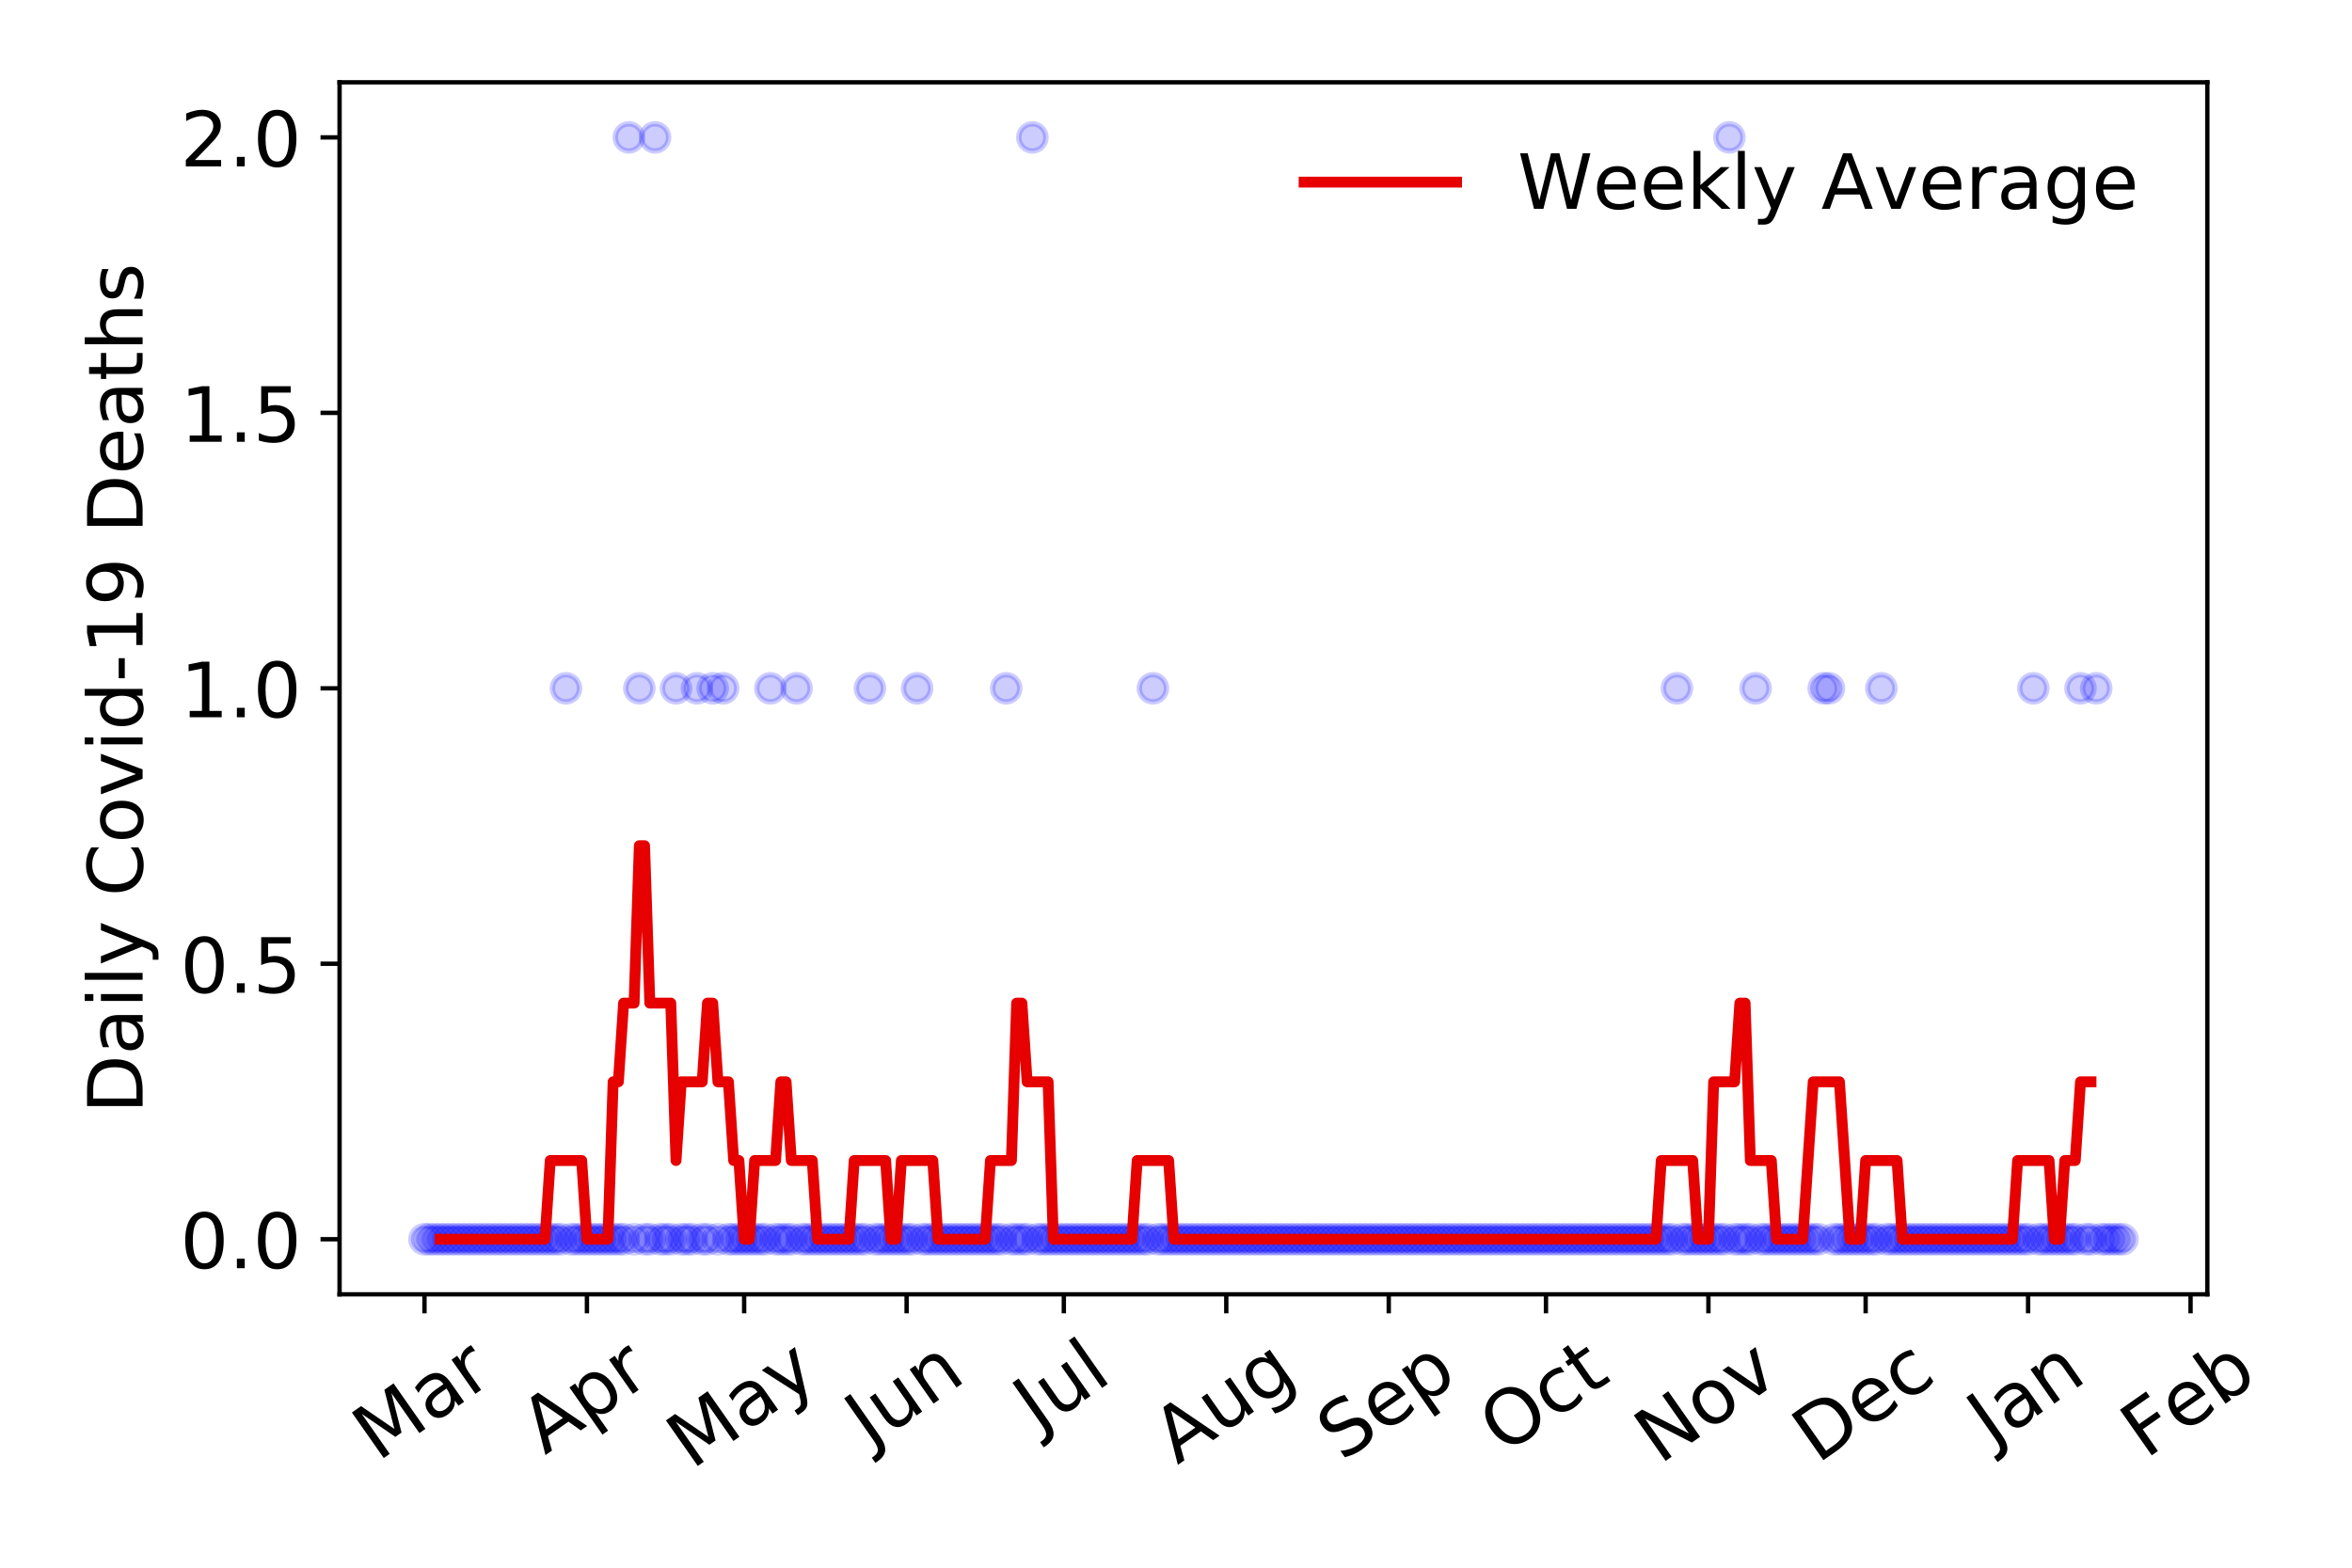 <?xml version="1.0" encoding="utf-8" standalone="no"?>
<!DOCTYPE svg PUBLIC "-//W3C//DTD SVG 1.1//EN"
  "http://www.w3.org/Graphics/SVG/1.1/DTD/svg11.dtd">
<!-- Created with matplotlib (https://matplotlib.org/) -->
<svg height="288pt" version="1.1" viewBox="0 0 432 288" width="432pt" xmlns="http://www.w3.org/2000/svg" xmlns:xlink="http://www.w3.org/1999/xlink">
 <defs>
  <style type="text/css">
*{stroke-linecap:butt;stroke-linejoin:round;}
  </style>
 </defs>
 <g id="figure_1">
  <g id="patch_1">
   <path d="M 0 288 
L 432 288 
L 432 0 
L 0 0 
z
" style="fill:#ffffff;"/>
  </g>
  <g id="axes_1">
   <g id="patch_2">
    <path d="M 62.37 237.778 
L 405.427 237.778 
L 405.427 15.12 
L 62.37 15.12 
z
" style="fill:#ffffff;"/>
   </g>
   <g id="matplotlib.axis_1">
    <g id="xtick_1">
     <g id="line2d_1">
      <defs>
       <path d="M 0 0 
L 0 3.5 
" id="m731b624115" style="stroke:#000000;stroke-width:0.8;"/>
      </defs>
      <g>
       <use style="stroke:#000000;stroke-width:0.8;" x="77.963" xlink:href="#m731b624115" y="237.778"/>
      </g>
     </g>
     <g id="text_1">
      <!-- Mar -->
      <defs>
       <path d="M 9.812 72.906 
L 24.516 72.906 
L 43.109 23.297 
L 61.812 72.906 
L 76.516 72.906 
L 76.516 0 
L 66.891 0 
L 66.891 64.016 
L 48.094 14.016 
L 38.188 14.016 
L 19.391 64.016 
L 19.391 0 
L 9.812 0 
z
" id="DejaVuSans-77"/>
       <path d="M 34.281 27.484 
Q 23.391 27.484 19.188 25 
Q 14.984 22.516 14.984 16.5 
Q 14.984 11.719 18.141 8.906 
Q 21.297 6.109 26.703 6.109 
Q 34.188 6.109 38.703 11.406 
Q 43.219 16.703 43.219 25.484 
L 43.219 27.484 
z
M 52.203 31.203 
L 52.203 0 
L 43.219 0 
L 43.219 8.297 
Q 40.141 3.328 35.547 0.953 
Q 30.953 -1.422 24.312 -1.422 
Q 15.922 -1.422 10.953 3.297 
Q 6 8.016 6 15.922 
Q 6 25.141 12.172 29.828 
Q 18.359 34.516 30.609 34.516 
L 43.219 34.516 
L 43.219 35.406 
Q 43.219 41.609 39.141 45 
Q 35.062 48.391 27.688 48.391 
Q 23 48.391 18.547 47.266 
Q 14.109 46.141 10.016 43.891 
L 10.016 52.203 
Q 14.938 54.109 19.578 55.047 
Q 24.219 56 28.609 56 
Q 40.484 56 46.344 49.844 
Q 52.203 43.703 52.203 31.203 
z
" id="DejaVuSans-97"/>
       <path d="M 41.109 46.297 
Q 39.594 47.172 37.812 47.578 
Q 36.031 48 33.891 48 
Q 26.266 48 22.188 43.047 
Q 18.109 38.094 18.109 28.812 
L 18.109 0 
L 9.078 0 
L 9.078 54.688 
L 18.109 54.688 
L 18.109 46.188 
Q 20.953 51.172 25.484 53.578 
Q 30.031 56 36.531 56 
Q 37.453 56 38.578 55.875 
Q 39.703 55.766 41.062 55.516 
z
" id="DejaVuSans-114"/>
      </defs>
      <g transform="translate(69.361 268.643)rotate(-35)scale(0.14 -0.14)">
       <use xlink:href="#DejaVuSans-77"/>
       <use x="86.279" xlink:href="#DejaVuSans-97"/>
       <use x="147.559" xlink:href="#DejaVuSans-114"/>
      </g>
     </g>
    </g>
    <g id="xtick_2">
     <g id="line2d_2">
      <g>
       <use style="stroke:#000000;stroke-width:0.8;" x="107.803" xlink:href="#m731b624115" y="237.778"/>
      </g>
     </g>
     <g id="text_2">
      <!-- Apr -->
      <defs>
       <path d="M 34.188 63.188 
L 20.797 26.906 
L 47.609 26.906 
z
M 28.609 72.906 
L 39.797 72.906 
L 67.578 0 
L 57.328 0 
L 50.688 18.703 
L 17.828 18.703 
L 11.188 0 
L 0.781 0 
z
" id="DejaVuSans-65"/>
       <path d="M 18.109 8.203 
L 18.109 -20.797 
L 9.078 -20.797 
L 9.078 54.688 
L 18.109 54.688 
L 18.109 46.391 
Q 20.953 51.266 25.266 53.625 
Q 29.594 56 35.594 56 
Q 45.562 56 51.781 48.094 
Q 58.016 40.188 58.016 27.297 
Q 58.016 14.406 51.781 6.484 
Q 45.562 -1.422 35.594 -1.422 
Q 29.594 -1.422 25.266 0.953 
Q 20.953 3.328 18.109 8.203 
z
M 48.688 27.297 
Q 48.688 37.203 44.609 42.844 
Q 40.531 48.484 33.406 48.484 
Q 26.266 48.484 22.188 42.844 
Q 18.109 37.203 18.109 27.297 
Q 18.109 17.391 22.188 11.75 
Q 26.266 6.109 33.406 6.109 
Q 40.531 6.109 44.609 11.75 
Q 48.688 17.391 48.688 27.297 
z
" id="DejaVuSans-112"/>
      </defs>
      <g transform="translate(100.099 267.384)rotate(-35)scale(0.14 -0.14)">
       <use xlink:href="#DejaVuSans-65"/>
       <use x="68.408" xlink:href="#DejaVuSans-112"/>
       <use x="131.885" xlink:href="#DejaVuSans-114"/>
      </g>
     </g>
    </g>
    <g id="xtick_3">
     <g id="line2d_3">
      <g>
       <use style="stroke:#000000;stroke-width:0.8;" x="136.68" xlink:href="#m731b624115" y="237.778"/>
      </g>
     </g>
     <g id="text_3">
      <!-- May -->
      <defs>
       <path d="M 32.172 -5.078 
Q 28.375 -14.844 24.75 -17.812 
Q 21.141 -20.797 15.094 -20.797 
L 7.906 -20.797 
L 7.906 -13.281 
L 13.188 -13.281 
Q 16.891 -13.281 18.938 -11.516 
Q 21 -9.766 23.484 -3.219 
L 25.094 0.875 
L 2.984 54.688 
L 12.5 54.688 
L 29.594 11.922 
L 46.688 54.688 
L 56.203 54.688 
z
" id="DejaVuSans-121"/>
      </defs>
      <g transform="translate(127.04 270.094)rotate(-35)scale(0.14 -0.14)">
       <use xlink:href="#DejaVuSans-77"/>
       <use x="86.279" xlink:href="#DejaVuSans-97"/>
       <use x="147.559" xlink:href="#DejaVuSans-121"/>
      </g>
     </g>
    </g>
    <g id="xtick_4">
     <g id="line2d_4">
      <g>
       <use style="stroke:#000000;stroke-width:0.8;" x="166.519" xlink:href="#m731b624115" y="237.778"/>
      </g>
     </g>
     <g id="text_4">
      <!-- Jun -->
      <defs>
       <path d="M 9.812 72.906 
L 19.672 72.906 
L 19.672 5.078 
Q 19.672 -8.109 14.672 -14.062 
Q 9.672 -20.016 -1.422 -20.016 
L -5.172 -20.016 
L -5.172 -11.719 
L -2.094 -11.719 
Q 4.438 -11.719 7.125 -8.047 
Q 9.812 -4.391 9.812 5.078 
z
" id="DejaVuSans-74"/>
       <path d="M 8.5 21.578 
L 8.5 54.688 
L 17.484 54.688 
L 17.484 21.922 
Q 17.484 14.156 20.5 10.266 
Q 23.531 6.391 29.594 6.391 
Q 36.859 6.391 41.078 11.031 
Q 45.312 15.672 45.312 23.688 
L 45.312 54.688 
L 54.297 54.688 
L 54.297 0 
L 45.312 0 
L 45.312 8.406 
Q 42.047 3.422 37.719 1 
Q 33.406 -1.422 27.688 -1.422 
Q 18.266 -1.422 13.375 4.438 
Q 8.5 10.297 8.5 21.578 
z
M 31.109 56 
z
" id="DejaVuSans-117"/>
       <path d="M 54.891 33.016 
L 54.891 0 
L 45.906 0 
L 45.906 32.719 
Q 45.906 40.484 42.875 44.328 
Q 39.844 48.188 33.797 48.188 
Q 26.516 48.188 22.312 43.547 
Q 18.109 38.922 18.109 30.906 
L 18.109 0 
L 9.078 0 
L 9.078 54.688 
L 18.109 54.688 
L 18.109 46.188 
Q 21.344 51.125 25.703 53.562 
Q 30.078 56 35.797 56 
Q 45.219 56 50.047 50.172 
Q 54.891 44.344 54.891 33.016 
z
" id="DejaVuSans-110"/>
      </defs>
      <g transform="translate(159.775 266.039)rotate(-35)scale(0.14 -0.14)">
       <use xlink:href="#DejaVuSans-74"/>
       <use x="29.492" xlink:href="#DejaVuSans-117"/>
       <use x="92.871" xlink:href="#DejaVuSans-110"/>
      </g>
     </g>
    </g>
    <g id="xtick_5">
     <g id="line2d_5">
      <g>
       <use style="stroke:#000000;stroke-width:0.8;" x="195.396" xlink:href="#m731b624115" y="237.778"/>
      </g>
     </g>
     <g id="text_5">
      <!-- Jul -->
      <defs>
       <path d="M 9.422 75.984 
L 18.406 75.984 
L 18.406 0 
L 9.422 0 
z
" id="DejaVuSans-108"/>
      </defs>
      <g transform="translate(190.693 263.181)rotate(-35)scale(0.14 -0.14)">
       <use xlink:href="#DejaVuSans-74"/>
       <use x="29.492" xlink:href="#DejaVuSans-117"/>
       <use x="92.871" xlink:href="#DejaVuSans-108"/>
      </g>
     </g>
    </g>
    <g id="xtick_6">
     <g id="line2d_6">
      <g>
       <use style="stroke:#000000;stroke-width:0.8;" x="225.235" xlink:href="#m731b624115" y="237.778"/>
      </g>
     </g>
     <g id="text_6">
      <!-- Aug -->
      <defs>
       <path d="M 45.406 27.984 
Q 45.406 37.75 41.375 43.109 
Q 37.359 48.484 30.078 48.484 
Q 22.859 48.484 18.828 43.109 
Q 14.797 37.75 14.797 27.984 
Q 14.797 18.266 18.828 12.891 
Q 22.859 7.516 30.078 7.516 
Q 37.359 7.516 41.375 12.891 
Q 45.406 18.266 45.406 27.984 
z
M 54.391 6.781 
Q 54.391 -7.172 48.188 -13.984 
Q 42 -20.797 29.203 -20.797 
Q 24.469 -20.797 20.266 -20.094 
Q 16.062 -19.391 12.109 -17.922 
L 12.109 -9.188 
Q 16.062 -11.328 19.922 -12.344 
Q 23.781 -13.375 27.781 -13.375 
Q 36.625 -13.375 41.016 -8.766 
Q 45.406 -4.156 45.406 5.172 
L 45.406 9.625 
Q 42.625 4.781 38.281 2.391 
Q 33.938 0 27.875 0 
Q 17.828 0 11.672 7.656 
Q 5.516 15.328 5.516 27.984 
Q 5.516 40.672 11.672 48.328 
Q 17.828 56 27.875 56 
Q 33.938 56 38.281 53.609 
Q 42.625 51.219 45.406 46.391 
L 45.406 54.688 
L 54.391 54.688 
z
" id="DejaVuSans-103"/>
      </defs>
      <g transform="translate(216.255 269.172)rotate(-35)scale(0.14 -0.14)">
       <use xlink:href="#DejaVuSans-65"/>
       <use x="68.408" xlink:href="#DejaVuSans-117"/>
       <use x="131.787" xlink:href="#DejaVuSans-103"/>
      </g>
     </g>
    </g>
    <g id="xtick_7">
     <g id="line2d_7">
      <g>
       <use style="stroke:#000000;stroke-width:0.8;" x="255.075" xlink:href="#m731b624115" y="237.778"/>
      </g>
     </g>
     <g id="text_7">
      <!-- Sep -->
      <defs>
       <path d="M 53.516 70.516 
L 53.516 60.891 
Q 47.906 63.578 42.922 64.891 
Q 37.938 66.219 33.297 66.219 
Q 25.25 66.219 20.875 63.094 
Q 16.5 59.969 16.5 54.203 
Q 16.5 49.359 19.406 46.891 
Q 22.312 44.438 30.422 42.922 
L 36.375 41.703 
Q 47.406 39.594 52.656 34.297 
Q 57.906 29 57.906 20.125 
Q 57.906 9.516 50.797 4.047 
Q 43.703 -1.422 29.984 -1.422 
Q 24.812 -1.422 18.969 -0.25 
Q 13.141 0.922 6.891 3.219 
L 6.891 13.375 
Q 12.891 10.016 18.656 8.297 
Q 24.422 6.594 29.984 6.594 
Q 38.422 6.594 43.016 9.906 
Q 47.609 13.234 47.609 19.391 
Q 47.609 24.75 44.312 27.781 
Q 41.016 30.812 33.5 32.328 
L 27.484 33.5 
Q 16.453 35.688 11.516 40.375 
Q 6.594 45.062 6.594 53.422 
Q 6.594 63.094 13.406 68.656 
Q 20.219 74.219 32.172 74.219 
Q 37.312 74.219 42.625 73.281 
Q 47.953 72.359 53.516 70.516 
z
" id="DejaVuSans-83"/>
       <path d="M 56.203 29.594 
L 56.203 25.203 
L 14.891 25.203 
Q 15.484 15.922 20.484 11.062 
Q 25.484 6.203 34.422 6.203 
Q 39.594 6.203 44.453 7.469 
Q 49.312 8.734 54.109 11.281 
L 54.109 2.781 
Q 49.266 0.734 44.188 -0.344 
Q 39.109 -1.422 33.891 -1.422 
Q 20.797 -1.422 13.156 6.188 
Q 5.516 13.812 5.516 26.812 
Q 5.516 40.234 12.766 48.109 
Q 20.016 56 32.328 56 
Q 43.359 56 49.781 48.891 
Q 56.203 41.797 56.203 29.594 
z
M 47.219 32.234 
Q 47.125 39.594 43.094 43.984 
Q 39.062 48.391 32.422 48.391 
Q 24.906 48.391 20.391 44.141 
Q 15.875 39.891 15.188 32.172 
z
" id="DejaVuSans-101"/>
      </defs>
      <g transform="translate(246.482 268.629)rotate(-35)scale(0.14 -0.14)">
       <use xlink:href="#DejaVuSans-83"/>
       <use x="63.477" xlink:href="#DejaVuSans-101"/>
       <use x="125" xlink:href="#DejaVuSans-112"/>
      </g>
     </g>
    </g>
    <g id="xtick_8">
     <g id="line2d_8">
      <g>
       <use style="stroke:#000000;stroke-width:0.8;" x="283.952" xlink:href="#m731b624115" y="237.778"/>
      </g>
     </g>
     <g id="text_8">
      <!-- Oct -->
      <defs>
       <path d="M 39.406 66.219 
Q 28.656 66.219 22.328 58.203 
Q 16.016 50.203 16.016 36.375 
Q 16.016 22.609 22.328 14.594 
Q 28.656 6.594 39.406 6.594 
Q 50.141 6.594 56.422 14.594 
Q 62.703 22.609 62.703 36.375 
Q 62.703 50.203 56.422 58.203 
Q 50.141 66.219 39.406 66.219 
z
M 39.406 74.219 
Q 54.734 74.219 63.906 63.938 
Q 73.094 53.656 73.094 36.375 
Q 73.094 19.141 63.906 8.859 
Q 54.734 -1.422 39.406 -1.422 
Q 24.031 -1.422 14.812 8.828 
Q 5.609 19.094 5.609 36.375 
Q 5.609 53.656 14.812 63.938 
Q 24.031 74.219 39.406 74.219 
z
" id="DejaVuSans-79"/>
       <path d="M 48.781 52.594 
L 48.781 44.188 
Q 44.969 46.297 41.141 47.344 
Q 37.312 48.391 33.406 48.391 
Q 24.656 48.391 19.812 42.844 
Q 14.984 37.312 14.984 27.297 
Q 14.984 17.281 19.812 11.734 
Q 24.656 6.203 33.406 6.203 
Q 37.312 6.203 41.141 7.25 
Q 44.969 8.297 48.781 10.406 
L 48.781 2.094 
Q 45.016 0.344 40.984 -0.531 
Q 36.969 -1.422 32.422 -1.422 
Q 20.062 -1.422 12.781 6.344 
Q 5.516 14.109 5.516 27.297 
Q 5.516 40.672 12.859 48.328 
Q 20.219 56 33.016 56 
Q 37.156 56 41.109 55.141 
Q 45.062 54.297 48.781 52.594 
z
" id="DejaVuSans-99"/>
       <path d="M 18.312 70.219 
L 18.312 54.688 
L 36.812 54.688 
L 36.812 47.703 
L 18.312 47.703 
L 18.312 18.016 
Q 18.312 11.328 20.141 9.422 
Q 21.969 7.516 27.594 7.516 
L 36.812 7.516 
L 36.812 0 
L 27.594 0 
Q 17.188 0 13.234 3.875 
Q 9.281 7.766 9.281 18.016 
L 9.281 47.703 
L 2.688 47.703 
L 2.688 54.688 
L 9.281 54.688 
L 9.281 70.219 
z
" id="DejaVuSans-116"/>
      </defs>
      <g transform="translate(276.253 267.377)rotate(-35)scale(0.14 -0.14)">
       <use xlink:href="#DejaVuSans-79"/>
       <use x="78.711" xlink:href="#DejaVuSans-99"/>
       <use x="133.691" xlink:href="#DejaVuSans-116"/>
      </g>
     </g>
    </g>
    <g id="xtick_9">
     <g id="line2d_9">
      <g>
       <use style="stroke:#000000;stroke-width:0.8;" x="313.791" xlink:href="#m731b624115" y="237.778"/>
      </g>
     </g>
     <g id="text_9">
      <!-- Nov -->
      <defs>
       <path d="M 9.812 72.906 
L 23.094 72.906 
L 55.422 11.922 
L 55.422 72.906 
L 64.984 72.906 
L 64.984 0 
L 51.703 0 
L 19.391 60.984 
L 19.391 0 
L 9.812 0 
z
" id="DejaVuSans-78"/>
       <path d="M 30.609 48.391 
Q 23.391 48.391 19.188 42.75 
Q 14.984 37.109 14.984 27.297 
Q 14.984 17.484 19.156 11.844 
Q 23.344 6.203 30.609 6.203 
Q 37.797 6.203 41.984 11.859 
Q 46.188 17.531 46.188 27.297 
Q 46.188 37.016 41.984 42.703 
Q 37.797 48.391 30.609 48.391 
z
M 30.609 56 
Q 42.328 56 49.016 48.375 
Q 55.719 40.766 55.719 27.297 
Q 55.719 13.875 49.016 6.219 
Q 42.328 -1.422 30.609 -1.422 
Q 18.844 -1.422 12.172 6.219 
Q 5.516 13.875 5.516 27.297 
Q 5.516 40.766 12.172 48.375 
Q 18.844 56 30.609 56 
z
" id="DejaVuSans-111"/>
       <path d="M 2.984 54.688 
L 12.5 54.688 
L 29.594 8.797 
L 46.688 54.688 
L 56.203 54.688 
L 35.688 0 
L 23.484 0 
z
" id="DejaVuSans-118"/>
      </defs>
      <g transform="translate(304.815 269.166)rotate(-35)scale(0.14 -0.14)">
       <use xlink:href="#DejaVuSans-78"/>
       <use x="74.805" xlink:href="#DejaVuSans-111"/>
       <use x="135.986" xlink:href="#DejaVuSans-118"/>
      </g>
     </g>
    </g>
    <g id="xtick_10">
     <g id="line2d_10">
      <g>
       <use style="stroke:#000000;stroke-width:0.8;" x="342.668" xlink:href="#m731b624115" y="237.778"/>
      </g>
     </g>
     <g id="text_10">
      <!-- Dec -->
      <defs>
       <path d="M 19.672 64.797 
L 19.672 8.109 
L 31.594 8.109 
Q 46.688 8.109 53.688 14.938 
Q 60.688 21.781 60.688 36.531 
Q 60.688 51.172 53.688 57.984 
Q 46.688 64.797 31.594 64.797 
z
M 9.812 72.906 
L 30.078 72.906 
Q 51.266 72.906 61.172 64.094 
Q 71.094 55.281 71.094 36.531 
Q 71.094 17.672 61.125 8.828 
Q 51.172 0 30.078 0 
L 9.812 0 
z
" id="DejaVuSans-68"/>
      </defs>
      <g transform="translate(333.787 269.032)rotate(-35)scale(0.14 -0.14)">
       <use xlink:href="#DejaVuSans-68"/>
       <use x="77.002" xlink:href="#DejaVuSans-101"/>
       <use x="138.525" xlink:href="#DejaVuSans-99"/>
      </g>
     </g>
    </g>
    <g id="xtick_11">
     <g id="line2d_11">
      <g>
       <use style="stroke:#000000;stroke-width:0.8;" x="372.507" xlink:href="#m731b624115" y="237.778"/>
      </g>
     </g>
     <g id="text_11">
      <!-- Jan -->
      <g transform="translate(365.884 265.871)rotate(-35)scale(0.14 -0.14)">
       <use xlink:href="#DejaVuSans-74"/>
       <use x="29.492" xlink:href="#DejaVuSans-97"/>
       <use x="90.771" xlink:href="#DejaVuSans-110"/>
      </g>
     </g>
    </g>
    <g id="xtick_12">
     <g id="line2d_12">
      <g>
       <use style="stroke:#000000;stroke-width:0.8;" x="402.347" xlink:href="#m731b624115" y="237.778"/>
      </g>
     </g>
     <g id="text_12">
      <!-- Feb -->
      <defs>
       <path d="M 9.812 72.906 
L 51.703 72.906 
L 51.703 64.594 
L 19.672 64.594 
L 19.672 43.109 
L 48.578 43.109 
L 48.578 34.812 
L 19.672 34.812 
L 19.672 0 
L 9.812 0 
z
" id="DejaVuSans-70"/>
       <path d="M 48.688 27.297 
Q 48.688 37.203 44.609 42.844 
Q 40.531 48.484 33.406 48.484 
Q 26.266 48.484 22.188 42.844 
Q 18.109 37.203 18.109 27.297 
Q 18.109 17.391 22.188 11.75 
Q 26.266 6.109 33.406 6.109 
Q 40.531 6.109 44.609 11.75 
Q 48.688 17.391 48.688 27.297 
z
M 18.109 46.391 
Q 20.953 51.266 25.266 53.625 
Q 29.594 56 35.594 56 
Q 45.562 56 51.781 48.094 
Q 58.016 40.188 58.016 27.297 
Q 58.016 14.406 51.781 6.484 
Q 45.562 -1.422 35.594 -1.422 
Q 29.594 -1.422 25.266 0.953 
Q 20.953 3.328 18.109 8.203 
L 18.109 0 
L 9.078 0 
L 9.078 75.984 
L 18.109 75.984 
z
" id="DejaVuSans-98"/>
      </defs>
      <g transform="translate(394.1 268.143)rotate(-35)scale(0.14 -0.14)">
       <use xlink:href="#DejaVuSans-70"/>
       <use x="57.441" xlink:href="#DejaVuSans-101"/>
       <use x="118.965" xlink:href="#DejaVuSans-98"/>
      </g>
     </g>
    </g>
   </g>
   <g id="matplotlib.axis_2">
    <g id="ytick_1">
     <g id="line2d_13">
      <defs>
       <path d="M 0 0 
L -3.5 0 
" id="m827c7d4fba" style="stroke:#000000;stroke-width:0.8;"/>
      </defs>
      <g>
       <use style="stroke:#000000;stroke-width:0.8;" x="62.37" xlink:href="#m827c7d4fba" y="227.657"/>
      </g>
     </g>
     <g id="text_13">
      <!-- 0.0 -->
      <defs>
       <path d="M 31.781 66.406 
Q 24.172 66.406 20.328 58.906 
Q 16.5 51.422 16.5 36.375 
Q 16.5 21.391 20.328 13.891 
Q 24.172 6.391 31.781 6.391 
Q 39.453 6.391 43.281 13.891 
Q 47.125 21.391 47.125 36.375 
Q 47.125 51.422 43.281 58.906 
Q 39.453 66.406 31.781 66.406 
z
M 31.781 74.219 
Q 44.047 74.219 50.516 64.516 
Q 56.984 54.828 56.984 36.375 
Q 56.984 17.969 50.516 8.266 
Q 44.047 -1.422 31.781 -1.422 
Q 19.531 -1.422 13.062 8.266 
Q 6.594 17.969 6.594 36.375 
Q 6.594 54.828 13.062 64.516 
Q 19.531 74.219 31.781 74.219 
z
" id="DejaVuSans-48"/>
       <path d="M 10.688 12.406 
L 21 12.406 
L 21 0 
L 10.688 0 
z
" id="DejaVuSans-46"/>
      </defs>
      <g transform="translate(33.106 232.976)scale(0.14 -0.14)">
       <use xlink:href="#DejaVuSans-48"/>
       <use x="63.623" xlink:href="#DejaVuSans-46"/>
       <use x="95.41" xlink:href="#DejaVuSans-48"/>
      </g>
     </g>
    </g>
    <g id="ytick_2">
     <g id="line2d_14">
      <g>
       <use style="stroke:#000000;stroke-width:0.8;" x="62.37" xlink:href="#m827c7d4fba" y="177.053"/>
      </g>
     </g>
     <g id="text_14">
      <!-- 0.5 -->
      <defs>
       <path d="M 10.797 72.906 
L 49.516 72.906 
L 49.516 64.594 
L 19.828 64.594 
L 19.828 46.734 
Q 21.969 47.469 24.109 47.828 
Q 26.266 48.188 28.422 48.188 
Q 40.625 48.188 47.75 41.5 
Q 54.891 34.812 54.891 23.391 
Q 54.891 11.625 47.562 5.094 
Q 40.234 -1.422 26.906 -1.422 
Q 22.312 -1.422 17.547 -0.641 
Q 12.797 0.141 7.719 1.703 
L 7.719 11.625 
Q 12.109 9.234 16.797 8.062 
Q 21.484 6.891 26.703 6.891 
Q 35.156 6.891 40.078 11.328 
Q 45.016 15.766 45.016 23.391 
Q 45.016 31 40.078 35.438 
Q 35.156 39.891 26.703 39.891 
Q 22.75 39.891 18.812 39.016 
Q 14.891 38.141 10.797 36.281 
z
" id="DejaVuSans-53"/>
      </defs>
      <g transform="translate(33.106 182.372)scale(0.14 -0.14)">
       <use xlink:href="#DejaVuSans-48"/>
       <use x="63.623" xlink:href="#DejaVuSans-46"/>
       <use x="95.41" xlink:href="#DejaVuSans-53"/>
      </g>
     </g>
    </g>
    <g id="ytick_3">
     <g id="line2d_15">
      <g>
       <use style="stroke:#000000;stroke-width:0.8;" x="62.37" xlink:href="#m827c7d4fba" y="126.449"/>
      </g>
     </g>
     <g id="text_15">
      <!-- 1.0 -->
      <defs>
       <path d="M 12.406 8.297 
L 28.516 8.297 
L 28.516 63.922 
L 10.984 60.406 
L 10.984 69.391 
L 28.422 72.906 
L 38.281 72.906 
L 38.281 8.297 
L 54.391 8.297 
L 54.391 0 
L 12.406 0 
z
" id="DejaVuSans-49"/>
      </defs>
      <g transform="translate(33.106 131.768)scale(0.14 -0.14)">
       <use xlink:href="#DejaVuSans-49"/>
       <use x="63.623" xlink:href="#DejaVuSans-46"/>
       <use x="95.41" xlink:href="#DejaVuSans-48"/>
      </g>
     </g>
    </g>
    <g id="ytick_4">
     <g id="line2d_16">
      <g>
       <use style="stroke:#000000;stroke-width:0.8;" x="62.37" xlink:href="#m827c7d4fba" y="75.845"/>
      </g>
     </g>
     <g id="text_16">
      <!-- 1.5 -->
      <g transform="translate(33.106 81.164)scale(0.14 -0.14)">
       <use xlink:href="#DejaVuSans-49"/>
       <use x="63.623" xlink:href="#DejaVuSans-46"/>
       <use x="95.41" xlink:href="#DejaVuSans-53"/>
      </g>
     </g>
    </g>
    <g id="ytick_5">
     <g id="line2d_17">
      <g>
       <use style="stroke:#000000;stroke-width:0.8;" x="62.37" xlink:href="#m827c7d4fba" y="25.241"/>
      </g>
     </g>
     <g id="text_17">
      <!-- 2.0 -->
      <defs>
       <path d="M 19.188 8.297 
L 53.609 8.297 
L 53.609 0 
L 7.328 0 
L 7.328 8.297 
Q 12.938 14.109 22.625 23.891 
Q 32.328 33.688 34.812 36.531 
Q 39.547 41.844 41.422 45.531 
Q 43.312 49.219 43.312 52.781 
Q 43.312 58.594 39.234 62.25 
Q 35.156 65.922 28.609 65.922 
Q 23.969 65.922 18.812 64.312 
Q 13.672 62.703 7.812 59.422 
L 7.812 69.391 
Q 13.766 71.781 18.938 73 
Q 24.125 74.219 28.422 74.219 
Q 39.75 74.219 46.484 68.547 
Q 53.219 62.891 53.219 53.422 
Q 53.219 48.922 51.531 44.891 
Q 49.859 40.875 45.406 35.406 
Q 44.188 33.984 37.641 27.219 
Q 31.109 20.453 19.188 8.297 
z
" id="DejaVuSans-50"/>
      </defs>
      <g transform="translate(33.106 30.56)scale(0.14 -0.14)">
       <use xlink:href="#DejaVuSans-50"/>
       <use x="63.623" xlink:href="#DejaVuSans-46"/>
       <use x="95.41" xlink:href="#DejaVuSans-48"/>
      </g>
     </g>
    </g>
    <g id="text_18">
     <!-- Daily Covid-19 Deaths -->
     <defs>
      <path d="M 9.422 54.688 
L 18.406 54.688 
L 18.406 0 
L 9.422 0 
z
M 9.422 75.984 
L 18.406 75.984 
L 18.406 64.594 
L 9.422 64.594 
z
" id="DejaVuSans-105"/>
      <path id="DejaVuSans-32"/>
      <path d="M 64.406 67.281 
L 64.406 56.891 
Q 59.422 61.531 53.781 63.812 
Q 48.141 66.109 41.797 66.109 
Q 29.297 66.109 22.656 58.469 
Q 16.016 50.828 16.016 36.375 
Q 16.016 21.969 22.656 14.328 
Q 29.297 6.688 41.797 6.688 
Q 48.141 6.688 53.781 8.984 
Q 59.422 11.281 64.406 15.922 
L 64.406 5.609 
Q 59.234 2.094 53.438 0.328 
Q 47.656 -1.422 41.219 -1.422 
Q 24.656 -1.422 15.125 8.703 
Q 5.609 18.844 5.609 36.375 
Q 5.609 53.953 15.125 64.078 
Q 24.656 74.219 41.219 74.219 
Q 47.75 74.219 53.531 72.484 
Q 59.328 70.75 64.406 67.281 
z
" id="DejaVuSans-67"/>
      <path d="M 45.406 46.391 
L 45.406 75.984 
L 54.391 75.984 
L 54.391 0 
L 45.406 0 
L 45.406 8.203 
Q 42.578 3.328 38.25 0.953 
Q 33.938 -1.422 27.875 -1.422 
Q 17.969 -1.422 11.734 6.484 
Q 5.516 14.406 5.516 27.297 
Q 5.516 40.188 11.734 48.094 
Q 17.969 56 27.875 56 
Q 33.938 56 38.25 53.625 
Q 42.578 51.266 45.406 46.391 
z
M 14.797 27.297 
Q 14.797 17.391 18.875 11.75 
Q 22.953 6.109 30.078 6.109 
Q 37.203 6.109 41.297 11.75 
Q 45.406 17.391 45.406 27.297 
Q 45.406 37.203 41.297 42.844 
Q 37.203 48.484 30.078 48.484 
Q 22.953 48.484 18.875 42.844 
Q 14.797 37.203 14.797 27.297 
z
" id="DejaVuSans-100"/>
      <path d="M 4.891 31.391 
L 31.203 31.391 
L 31.203 23.391 
L 4.891 23.391 
z
" id="DejaVuSans-45"/>
      <path d="M 10.984 1.516 
L 10.984 10.5 
Q 14.703 8.734 18.5 7.812 
Q 22.312 6.891 25.984 6.891 
Q 35.75 6.891 40.891 13.453 
Q 46.047 20.016 46.781 33.406 
Q 43.953 29.203 39.594 26.953 
Q 35.25 24.703 29.984 24.703 
Q 19.047 24.703 12.672 31.312 
Q 6.297 37.938 6.297 49.422 
Q 6.297 60.641 12.938 67.422 
Q 19.578 74.219 30.609 74.219 
Q 43.266 74.219 49.922 64.516 
Q 56.594 54.828 56.594 36.375 
Q 56.594 19.141 48.406 8.859 
Q 40.234 -1.422 26.422 -1.422 
Q 22.703 -1.422 18.891 -0.688 
Q 15.094 0.047 10.984 1.516 
z
M 30.609 32.422 
Q 37.25 32.422 41.125 36.953 
Q 45.016 41.5 45.016 49.422 
Q 45.016 57.281 41.125 61.844 
Q 37.25 66.406 30.609 66.406 
Q 23.969 66.406 20.094 61.844 
Q 16.219 57.281 16.219 49.422 
Q 16.219 41.5 20.094 36.953 
Q 23.969 32.422 30.609 32.422 
z
" id="DejaVuSans-57"/>
      <path d="M 54.891 33.016 
L 54.891 0 
L 45.906 0 
L 45.906 32.719 
Q 45.906 40.484 42.875 44.328 
Q 39.844 48.188 33.797 48.188 
Q 26.516 48.188 22.312 43.547 
Q 18.109 38.922 18.109 30.906 
L 18.109 0 
L 9.078 0 
L 9.078 75.984 
L 18.109 75.984 
L 18.109 46.188 
Q 21.344 51.125 25.703 53.562 
Q 30.078 56 35.797 56 
Q 45.219 56 50.047 50.172 
Q 54.891 44.344 54.891 33.016 
z
" id="DejaVuSans-104"/>
      <path d="M 44.281 53.078 
L 44.281 44.578 
Q 40.484 46.531 36.375 47.5 
Q 32.281 48.484 27.875 48.484 
Q 21.188 48.484 17.844 46.438 
Q 14.5 44.391 14.5 40.281 
Q 14.5 37.156 16.891 35.375 
Q 19.281 33.594 26.516 31.984 
L 29.594 31.297 
Q 39.156 29.25 43.188 25.516 
Q 47.219 21.781 47.219 15.094 
Q 47.219 7.469 41.188 3.016 
Q 35.156 -1.422 24.609 -1.422 
Q 20.219 -1.422 15.453 -0.562 
Q 10.688 0.297 5.422 2 
L 5.422 11.281 
Q 10.406 8.688 15.234 7.391 
Q 20.062 6.109 24.812 6.109 
Q 31.156 6.109 34.562 8.281 
Q 37.984 10.453 37.984 14.406 
Q 37.984 18.062 35.516 20.016 
Q 33.062 21.969 24.703 23.781 
L 21.578 24.516 
Q 13.234 26.266 9.516 29.906 
Q 5.812 33.547 5.812 39.891 
Q 5.812 47.609 11.281 51.797 
Q 16.75 56 26.812 56 
Q 31.781 56 36.172 55.266 
Q 40.578 54.547 44.281 53.078 
z
" id="DejaVuSans-115"/>
     </defs>
     <g transform="translate(26.194 204.56)rotate(-90)scale(0.14 -0.14)">
      <use xlink:href="#DejaVuSans-68"/>
      <use x="77.002" xlink:href="#DejaVuSans-97"/>
      <use x="138.281" xlink:href="#DejaVuSans-105"/>
      <use x="166.064" xlink:href="#DejaVuSans-108"/>
      <use x="193.848" xlink:href="#DejaVuSans-121"/>
      <use x="253.027" xlink:href="#DejaVuSans-32"/>
      <use x="284.814" xlink:href="#DejaVuSans-67"/>
      <use x="354.639" xlink:href="#DejaVuSans-111"/>
      <use x="415.82" xlink:href="#DejaVuSans-118"/>
      <use x="475" xlink:href="#DejaVuSans-105"/>
      <use x="502.783" xlink:href="#DejaVuSans-100"/>
      <use x="566.26" xlink:href="#DejaVuSans-45"/>
      <use x="602.344" xlink:href="#DejaVuSans-49"/>
      <use x="665.967" xlink:href="#DejaVuSans-57"/>
      <use x="729.59" xlink:href="#DejaVuSans-32"/>
      <use x="761.377" xlink:href="#DejaVuSans-68"/>
      <use x="838.379" xlink:href="#DejaVuSans-101"/>
      <use x="899.902" xlink:href="#DejaVuSans-97"/>
      <use x="961.182" xlink:href="#DejaVuSans-116"/>
      <use x="1000.391" xlink:href="#DejaVuSans-104"/>
      <use x="1063.77" xlink:href="#DejaVuSans-115"/>
     </g>
    </g>
   </g>
   <g id="line2d_18">
    <defs>
     <path d="M 0 2.5 
C 0.663 2.5 1.299 2.237 1.768 1.768 
C 2.237 1.299 2.5 0.663 2.5 0 
C 2.5 -0.663 2.237 -1.299 1.768 -1.768 
C 1.299 -2.237 0.663 -2.5 0 -2.5 
C -0.663 -2.5 -1.299 -2.237 -1.768 -1.768 
C -2.237 -1.299 -2.5 -0.663 -2.5 0 
C -2.5 0.663 -2.237 1.299 -1.768 1.768 
C -1.299 2.237 -0.663 2.5 0 2.5 
z
" id="m025ee11f2b" style="stroke:#0000ff;stroke-opacity:0.2;"/>
    </defs>
    <g clip-path="url(#pe53ab3a861)">
     <use style="fill:#0000ff;fill-opacity:0.2;stroke:#0000ff;stroke-opacity:0.2;" x="77.963" xlink:href="#m025ee11f2b" y="227.657"/>
     <use style="fill:#0000ff;fill-opacity:0.2;stroke:#0000ff;stroke-opacity:0.2;" x="78.926" xlink:href="#m025ee11f2b" y="227.657"/>
     <use style="fill:#0000ff;fill-opacity:0.2;stroke:#0000ff;stroke-opacity:0.2;" x="79.889" xlink:href="#m025ee11f2b" y="227.657"/>
     <use style="fill:#0000ff;fill-opacity:0.2;stroke:#0000ff;stroke-opacity:0.2;" x="80.851" xlink:href="#m025ee11f2b" y="227.657"/>
     <use style="fill:#0000ff;fill-opacity:0.2;stroke:#0000ff;stroke-opacity:0.2;" x="81.814" xlink:href="#m025ee11f2b" y="227.657"/>
     <use style="fill:#0000ff;fill-opacity:0.2;stroke:#0000ff;stroke-opacity:0.2;" x="82.776" xlink:href="#m025ee11f2b" y="227.657"/>
     <use style="fill:#0000ff;fill-opacity:0.2;stroke:#0000ff;stroke-opacity:0.2;" x="83.739" xlink:href="#m025ee11f2b" y="227.657"/>
     <use style="fill:#0000ff;fill-opacity:0.2;stroke:#0000ff;stroke-opacity:0.2;" x="84.701" xlink:href="#m025ee11f2b" y="227.657"/>
     <use style="fill:#0000ff;fill-opacity:0.2;stroke:#0000ff;stroke-opacity:0.2;" x="85.664" xlink:href="#m025ee11f2b" y="227.657"/>
     <use style="fill:#0000ff;fill-opacity:0.2;stroke:#0000ff;stroke-opacity:0.2;" x="86.627" xlink:href="#m025ee11f2b" y="227.657"/>
     <use style="fill:#0000ff;fill-opacity:0.2;stroke:#0000ff;stroke-opacity:0.2;" x="87.589" xlink:href="#m025ee11f2b" y="227.657"/>
     <use style="fill:#0000ff;fill-opacity:0.2;stroke:#0000ff;stroke-opacity:0.2;" x="88.552" xlink:href="#m025ee11f2b" y="227.657"/>
     <use style="fill:#0000ff;fill-opacity:0.2;stroke:#0000ff;stroke-opacity:0.2;" x="89.514" xlink:href="#m025ee11f2b" y="227.657"/>
     <use style="fill:#0000ff;fill-opacity:0.2;stroke:#0000ff;stroke-opacity:0.2;" x="90.477" xlink:href="#m025ee11f2b" y="227.657"/>
     <use style="fill:#0000ff;fill-opacity:0.2;stroke:#0000ff;stroke-opacity:0.2;" x="91.439" xlink:href="#m025ee11f2b" y="227.657"/>
     <use style="fill:#0000ff;fill-opacity:0.2;stroke:#0000ff;stroke-opacity:0.2;" x="92.402" xlink:href="#m025ee11f2b" y="227.657"/>
     <use style="fill:#0000ff;fill-opacity:0.2;stroke:#0000ff;stroke-opacity:0.2;" x="93.364" xlink:href="#m025ee11f2b" y="227.657"/>
     <use style="fill:#0000ff;fill-opacity:0.2;stroke:#0000ff;stroke-opacity:0.2;" x="94.327" xlink:href="#m025ee11f2b" y="227.657"/>
     <use style="fill:#0000ff;fill-opacity:0.2;stroke:#0000ff;stroke-opacity:0.2;" x="95.29" xlink:href="#m025ee11f2b" y="227.657"/>
     <use style="fill:#0000ff;fill-opacity:0.2;stroke:#0000ff;stroke-opacity:0.2;" x="96.252" xlink:href="#m025ee11f2b" y="227.657"/>
     <use style="fill:#0000ff;fill-opacity:0.2;stroke:#0000ff;stroke-opacity:0.2;" x="97.215" xlink:href="#m025ee11f2b" y="227.657"/>
     <use style="fill:#0000ff;fill-opacity:0.2;stroke:#0000ff;stroke-opacity:0.2;" x="98.177" xlink:href="#m025ee11f2b" y="227.657"/>
     <use style="fill:#0000ff;fill-opacity:0.2;stroke:#0000ff;stroke-opacity:0.2;" x="99.14" xlink:href="#m025ee11f2b" y="227.657"/>
     <use style="fill:#0000ff;fill-opacity:0.2;stroke:#0000ff;stroke-opacity:0.2;" x="100.102" xlink:href="#m025ee11f2b" y="227.657"/>
     <use style="fill:#0000ff;fill-opacity:0.2;stroke:#0000ff;stroke-opacity:0.2;" x="101.065" xlink:href="#m025ee11f2b" y="227.657"/>
     <use style="fill:#0000ff;fill-opacity:0.2;stroke:#0000ff;stroke-opacity:0.2;" x="102.028" xlink:href="#m025ee11f2b" y="227.657"/>
     <use style="fill:#0000ff;fill-opacity:0.2;stroke:#0000ff;stroke-opacity:0.2;" x="102.99" xlink:href="#m025ee11f2b" y="227.657"/>
     <use style="fill:#0000ff;fill-opacity:0.2;stroke:#0000ff;stroke-opacity:0.2;" x="103.953" xlink:href="#m025ee11f2b" y="126.449"/>
     <use style="fill:#0000ff;fill-opacity:0.2;stroke:#0000ff;stroke-opacity:0.2;" x="104.915" xlink:href="#m025ee11f2b" y="227.657"/>
     <use style="fill:#0000ff;fill-opacity:0.2;stroke:#0000ff;stroke-opacity:0.2;" x="105.878" xlink:href="#m025ee11f2b" y="227.657"/>
     <use style="fill:#0000ff;fill-opacity:0.2;stroke:#0000ff;stroke-opacity:0.2;" x="106.84" xlink:href="#m025ee11f2b" y="227.657"/>
     <use style="fill:#0000ff;fill-opacity:0.2;stroke:#0000ff;stroke-opacity:0.2;" x="107.803" xlink:href="#m025ee11f2b" y="227.657"/>
     <use style="fill:#0000ff;fill-opacity:0.2;stroke:#0000ff;stroke-opacity:0.2;" x="108.765" xlink:href="#m025ee11f2b" y="227.657"/>
     <use style="fill:#0000ff;fill-opacity:0.2;stroke:#0000ff;stroke-opacity:0.2;" x="109.728" xlink:href="#m025ee11f2b" y="227.657"/>
     <use style="fill:#0000ff;fill-opacity:0.2;stroke:#0000ff;stroke-opacity:0.2;" x="110.691" xlink:href="#m025ee11f2b" y="227.657"/>
     <use style="fill:#0000ff;fill-opacity:0.2;stroke:#0000ff;stroke-opacity:0.2;" x="111.653" xlink:href="#m025ee11f2b" y="227.657"/>
     <use style="fill:#0000ff;fill-opacity:0.2;stroke:#0000ff;stroke-opacity:0.2;" x="112.616" xlink:href="#m025ee11f2b" y="227.657"/>
     <use style="fill:#0000ff;fill-opacity:0.2;stroke:#0000ff;stroke-opacity:0.2;" x="113.578" xlink:href="#m025ee11f2b" y="227.657"/>
     <use style="fill:#0000ff;fill-opacity:0.2;stroke:#0000ff;stroke-opacity:0.2;" x="114.541" xlink:href="#m025ee11f2b" y="227.657"/>
     <use style="fill:#0000ff;fill-opacity:0.2;stroke:#0000ff;stroke-opacity:0.2;" x="115.503" xlink:href="#m025ee11f2b" y="25.241"/>
     <use style="fill:#0000ff;fill-opacity:0.2;stroke:#0000ff;stroke-opacity:0.2;" x="116.466" xlink:href="#m025ee11f2b" y="227.657"/>
     <use style="fill:#0000ff;fill-opacity:0.2;stroke:#0000ff;stroke-opacity:0.2;" x="117.429" xlink:href="#m025ee11f2b" y="126.449"/>
     <use style="fill:#0000ff;fill-opacity:0.2;stroke:#0000ff;stroke-opacity:0.2;" x="118.391" xlink:href="#m025ee11f2b" y="227.657"/>
     <use style="fill:#0000ff;fill-opacity:0.2;stroke:#0000ff;stroke-opacity:0.2;" x="119.354" xlink:href="#m025ee11f2b" y="227.657"/>
     <use style="fill:#0000ff;fill-opacity:0.2;stroke:#0000ff;stroke-opacity:0.2;" x="120.316" xlink:href="#m025ee11f2b" y="25.241"/>
     <use style="fill:#0000ff;fill-opacity:0.2;stroke:#0000ff;stroke-opacity:0.2;" x="121.279" xlink:href="#m025ee11f2b" y="227.657"/>
     <use style="fill:#0000ff;fill-opacity:0.2;stroke:#0000ff;stroke-opacity:0.2;" x="122.241" xlink:href="#m025ee11f2b" y="227.657"/>
     <use style="fill:#0000ff;fill-opacity:0.2;stroke:#0000ff;stroke-opacity:0.2;" x="123.204" xlink:href="#m025ee11f2b" y="227.657"/>
     <use style="fill:#0000ff;fill-opacity:0.2;stroke:#0000ff;stroke-opacity:0.2;" x="124.166" xlink:href="#m025ee11f2b" y="126.449"/>
     <use style="fill:#0000ff;fill-opacity:0.2;stroke:#0000ff;stroke-opacity:0.2;" x="125.129" xlink:href="#m025ee11f2b" y="227.657"/>
     <use style="fill:#0000ff;fill-opacity:0.2;stroke:#0000ff;stroke-opacity:0.2;" x="126.092" xlink:href="#m025ee11f2b" y="227.657"/>
     <use style="fill:#0000ff;fill-opacity:0.2;stroke:#0000ff;stroke-opacity:0.2;" x="127.054" xlink:href="#m025ee11f2b" y="227.657"/>
     <use style="fill:#0000ff;fill-opacity:0.2;stroke:#0000ff;stroke-opacity:0.2;" x="128.017" xlink:href="#m025ee11f2b" y="126.449"/>
     <use style="fill:#0000ff;fill-opacity:0.2;stroke:#0000ff;stroke-opacity:0.2;" x="128.979" xlink:href="#m025ee11f2b" y="227.657"/>
     <use style="fill:#0000ff;fill-opacity:0.2;stroke:#0000ff;stroke-opacity:0.2;" x="129.942" xlink:href="#m025ee11f2b" y="227.657"/>
     <use style="fill:#0000ff;fill-opacity:0.2;stroke:#0000ff;stroke-opacity:0.2;" x="130.904" xlink:href="#m025ee11f2b" y="126.449"/>
     <use style="fill:#0000ff;fill-opacity:0.2;stroke:#0000ff;stroke-opacity:0.2;" x="131.867" xlink:href="#m025ee11f2b" y="227.657"/>
     <use style="fill:#0000ff;fill-opacity:0.2;stroke:#0000ff;stroke-opacity:0.2;" x="132.829" xlink:href="#m025ee11f2b" y="126.449"/>
     <use style="fill:#0000ff;fill-opacity:0.2;stroke:#0000ff;stroke-opacity:0.2;" x="133.792" xlink:href="#m025ee11f2b" y="227.657"/>
     <use style="fill:#0000ff;fill-opacity:0.2;stroke:#0000ff;stroke-opacity:0.2;" x="134.755" xlink:href="#m025ee11f2b" y="227.657"/>
     <use style="fill:#0000ff;fill-opacity:0.2;stroke:#0000ff;stroke-opacity:0.2;" x="135.717" xlink:href="#m025ee11f2b" y="227.657"/>
     <use style="fill:#0000ff;fill-opacity:0.2;stroke:#0000ff;stroke-opacity:0.2;" x="136.68" xlink:href="#m025ee11f2b" y="227.657"/>
     <use style="fill:#0000ff;fill-opacity:0.2;stroke:#0000ff;stroke-opacity:0.2;" x="137.642" xlink:href="#m025ee11f2b" y="227.657"/>
     <use style="fill:#0000ff;fill-opacity:0.2;stroke:#0000ff;stroke-opacity:0.2;" x="138.605" xlink:href="#m025ee11f2b" y="227.657"/>
     <use style="fill:#0000ff;fill-opacity:0.2;stroke:#0000ff;stroke-opacity:0.2;" x="139.567" xlink:href="#m025ee11f2b" y="227.657"/>
     <use style="fill:#0000ff;fill-opacity:0.2;stroke:#0000ff;stroke-opacity:0.2;" x="140.53" xlink:href="#m025ee11f2b" y="227.657"/>
     <use style="fill:#0000ff;fill-opacity:0.2;stroke:#0000ff;stroke-opacity:0.2;" x="141.493" xlink:href="#m025ee11f2b" y="126.449"/>
     <use style="fill:#0000ff;fill-opacity:0.2;stroke:#0000ff;stroke-opacity:0.2;" x="142.455" xlink:href="#m025ee11f2b" y="227.657"/>
     <use style="fill:#0000ff;fill-opacity:0.2;stroke:#0000ff;stroke-opacity:0.2;" x="143.418" xlink:href="#m025ee11f2b" y="227.657"/>
     <use style="fill:#0000ff;fill-opacity:0.2;stroke:#0000ff;stroke-opacity:0.2;" x="144.38" xlink:href="#m025ee11f2b" y="227.657"/>
     <use style="fill:#0000ff;fill-opacity:0.2;stroke:#0000ff;stroke-opacity:0.2;" x="145.343" xlink:href="#m025ee11f2b" y="227.657"/>
     <use style="fill:#0000ff;fill-opacity:0.2;stroke:#0000ff;stroke-opacity:0.2;" x="146.305" xlink:href="#m025ee11f2b" y="126.449"/>
     <use style="fill:#0000ff;fill-opacity:0.2;stroke:#0000ff;stroke-opacity:0.2;" x="147.268" xlink:href="#m025ee11f2b" y="227.657"/>
     <use style="fill:#0000ff;fill-opacity:0.2;stroke:#0000ff;stroke-opacity:0.2;" x="148.23" xlink:href="#m025ee11f2b" y="227.657"/>
     <use style="fill:#0000ff;fill-opacity:0.2;stroke:#0000ff;stroke-opacity:0.2;" x="149.193" xlink:href="#m025ee11f2b" y="227.657"/>
     <use style="fill:#0000ff;fill-opacity:0.2;stroke:#0000ff;stroke-opacity:0.2;" x="150.156" xlink:href="#m025ee11f2b" y="227.657"/>
     <use style="fill:#0000ff;fill-opacity:0.2;stroke:#0000ff;stroke-opacity:0.2;" x="151.118" xlink:href="#m025ee11f2b" y="227.657"/>
     <use style="fill:#0000ff;fill-opacity:0.2;stroke:#0000ff;stroke-opacity:0.2;" x="152.081" xlink:href="#m025ee11f2b" y="227.657"/>
     <use style="fill:#0000ff;fill-opacity:0.2;stroke:#0000ff;stroke-opacity:0.2;" x="153.043" xlink:href="#m025ee11f2b" y="227.657"/>
     <use style="fill:#0000ff;fill-opacity:0.2;stroke:#0000ff;stroke-opacity:0.2;" x="154.006" xlink:href="#m025ee11f2b" y="227.657"/>
     <use style="fill:#0000ff;fill-opacity:0.2;stroke:#0000ff;stroke-opacity:0.2;" x="154.968" xlink:href="#m025ee11f2b" y="227.657"/>
     <use style="fill:#0000ff;fill-opacity:0.2;stroke:#0000ff;stroke-opacity:0.2;" x="155.931" xlink:href="#m025ee11f2b" y="227.657"/>
     <use style="fill:#0000ff;fill-opacity:0.2;stroke:#0000ff;stroke-opacity:0.2;" x="156.894" xlink:href="#m025ee11f2b" y="227.657"/>
     <use style="fill:#0000ff;fill-opacity:0.2;stroke:#0000ff;stroke-opacity:0.2;" x="157.856" xlink:href="#m025ee11f2b" y="227.657"/>
     <use style="fill:#0000ff;fill-opacity:0.2;stroke:#0000ff;stroke-opacity:0.2;" x="158.819" xlink:href="#m025ee11f2b" y="227.657"/>
     <use style="fill:#0000ff;fill-opacity:0.2;stroke:#0000ff;stroke-opacity:0.2;" x="159.781" xlink:href="#m025ee11f2b" y="126.449"/>
     <use style="fill:#0000ff;fill-opacity:0.2;stroke:#0000ff;stroke-opacity:0.2;" x="160.744" xlink:href="#m025ee11f2b" y="227.657"/>
     <use style="fill:#0000ff;fill-opacity:0.2;stroke:#0000ff;stroke-opacity:0.2;" x="161.706" xlink:href="#m025ee11f2b" y="227.657"/>
     <use style="fill:#0000ff;fill-opacity:0.2;stroke:#0000ff;stroke-opacity:0.2;" x="162.669" xlink:href="#m025ee11f2b" y="227.657"/>
     <use style="fill:#0000ff;fill-opacity:0.2;stroke:#0000ff;stroke-opacity:0.2;" x="163.631" xlink:href="#m025ee11f2b" y="227.657"/>
     <use style="fill:#0000ff;fill-opacity:0.2;stroke:#0000ff;stroke-opacity:0.2;" x="164.594" xlink:href="#m025ee11f2b" y="227.657"/>
     <use style="fill:#0000ff;fill-opacity:0.2;stroke:#0000ff;stroke-opacity:0.2;" x="165.557" xlink:href="#m025ee11f2b" y="227.657"/>
     <use style="fill:#0000ff;fill-opacity:0.2;stroke:#0000ff;stroke-opacity:0.2;" x="166.519" xlink:href="#m025ee11f2b" y="227.657"/>
     <use style="fill:#0000ff;fill-opacity:0.2;stroke:#0000ff;stroke-opacity:0.2;" x="167.482" xlink:href="#m025ee11f2b" y="227.657"/>
     <use style="fill:#0000ff;fill-opacity:0.2;stroke:#0000ff;stroke-opacity:0.2;" x="168.444" xlink:href="#m025ee11f2b" y="126.449"/>
     <use style="fill:#0000ff;fill-opacity:0.2;stroke:#0000ff;stroke-opacity:0.2;" x="169.407" xlink:href="#m025ee11f2b" y="227.657"/>
     <use style="fill:#0000ff;fill-opacity:0.2;stroke:#0000ff;stroke-opacity:0.2;" x="170.369" xlink:href="#m025ee11f2b" y="227.657"/>
     <use style="fill:#0000ff;fill-opacity:0.2;stroke:#0000ff;stroke-opacity:0.2;" x="171.332" xlink:href="#m025ee11f2b" y="227.657"/>
     <use style="fill:#0000ff;fill-opacity:0.2;stroke:#0000ff;stroke-opacity:0.2;" x="172.294" xlink:href="#m025ee11f2b" y="227.657"/>
     <use style="fill:#0000ff;fill-opacity:0.2;stroke:#0000ff;stroke-opacity:0.2;" x="173.257" xlink:href="#m025ee11f2b" y="227.657"/>
     <use style="fill:#0000ff;fill-opacity:0.2;stroke:#0000ff;stroke-opacity:0.2;" x="174.22" xlink:href="#m025ee11f2b" y="227.657"/>
     <use style="fill:#0000ff;fill-opacity:0.2;stroke:#0000ff;stroke-opacity:0.2;" x="175.182" xlink:href="#m025ee11f2b" y="227.657"/>
     <use style="fill:#0000ff;fill-opacity:0.2;stroke:#0000ff;stroke-opacity:0.2;" x="176.145" xlink:href="#m025ee11f2b" y="227.657"/>
     <use style="fill:#0000ff;fill-opacity:0.2;stroke:#0000ff;stroke-opacity:0.2;" x="177.107" xlink:href="#m025ee11f2b" y="227.657"/>
     <use style="fill:#0000ff;fill-opacity:0.2;stroke:#0000ff;stroke-opacity:0.2;" x="178.07" xlink:href="#m025ee11f2b" y="227.657"/>
     <use style="fill:#0000ff;fill-opacity:0.2;stroke:#0000ff;stroke-opacity:0.2;" x="179.032" xlink:href="#m025ee11f2b" y="227.657"/>
     <use style="fill:#0000ff;fill-opacity:0.2;stroke:#0000ff;stroke-opacity:0.2;" x="179.995" xlink:href="#m025ee11f2b" y="227.657"/>
     <use style="fill:#0000ff;fill-opacity:0.2;stroke:#0000ff;stroke-opacity:0.2;" x="180.958" xlink:href="#m025ee11f2b" y="227.657"/>
     <use style="fill:#0000ff;fill-opacity:0.2;stroke:#0000ff;stroke-opacity:0.2;" x="181.92" xlink:href="#m025ee11f2b" y="227.657"/>
     <use style="fill:#0000ff;fill-opacity:0.2;stroke:#0000ff;stroke-opacity:0.2;" x="182.883" xlink:href="#m025ee11f2b" y="227.657"/>
     <use style="fill:#0000ff;fill-opacity:0.2;stroke:#0000ff;stroke-opacity:0.2;" x="183.845" xlink:href="#m025ee11f2b" y="227.657"/>
     <use style="fill:#0000ff;fill-opacity:0.2;stroke:#0000ff;stroke-opacity:0.2;" x="184.808" xlink:href="#m025ee11f2b" y="126.449"/>
     <use style="fill:#0000ff;fill-opacity:0.2;stroke:#0000ff;stroke-opacity:0.2;" x="185.77" xlink:href="#m025ee11f2b" y="227.657"/>
     <use style="fill:#0000ff;fill-opacity:0.2;stroke:#0000ff;stroke-opacity:0.2;" x="186.733" xlink:href="#m025ee11f2b" y="227.657"/>
     <use style="fill:#0000ff;fill-opacity:0.2;stroke:#0000ff;stroke-opacity:0.2;" x="187.695" xlink:href="#m025ee11f2b" y="227.657"/>
     <use style="fill:#0000ff;fill-opacity:0.2;stroke:#0000ff;stroke-opacity:0.2;" x="188.658" xlink:href="#m025ee11f2b" y="227.657"/>
     <use style="fill:#0000ff;fill-opacity:0.2;stroke:#0000ff;stroke-opacity:0.2;" x="189.621" xlink:href="#m025ee11f2b" y="25.241"/>
     <use style="fill:#0000ff;fill-opacity:0.2;stroke:#0000ff;stroke-opacity:0.2;" x="190.583" xlink:href="#m025ee11f2b" y="227.657"/>
     <use style="fill:#0000ff;fill-opacity:0.2;stroke:#0000ff;stroke-opacity:0.2;" x="191.546" xlink:href="#m025ee11f2b" y="227.657"/>
     <use style="fill:#0000ff;fill-opacity:0.2;stroke:#0000ff;stroke-opacity:0.2;" x="192.508" xlink:href="#m025ee11f2b" y="227.657"/>
     <use style="fill:#0000ff;fill-opacity:0.2;stroke:#0000ff;stroke-opacity:0.2;" x="193.471" xlink:href="#m025ee11f2b" y="227.657"/>
     <use style="fill:#0000ff;fill-opacity:0.2;stroke:#0000ff;stroke-opacity:0.2;" x="194.433" xlink:href="#m025ee11f2b" y="227.657"/>
     <use style="fill:#0000ff;fill-opacity:0.2;stroke:#0000ff;stroke-opacity:0.2;" x="195.396" xlink:href="#m025ee11f2b" y="227.657"/>
     <use style="fill:#0000ff;fill-opacity:0.2;stroke:#0000ff;stroke-opacity:0.2;" x="196.359" xlink:href="#m025ee11f2b" y="227.657"/>
     <use style="fill:#0000ff;fill-opacity:0.2;stroke:#0000ff;stroke-opacity:0.2;" x="197.321" xlink:href="#m025ee11f2b" y="227.657"/>
     <use style="fill:#0000ff;fill-opacity:0.2;stroke:#0000ff;stroke-opacity:0.2;" x="198.284" xlink:href="#m025ee11f2b" y="227.657"/>
     <use style="fill:#0000ff;fill-opacity:0.2;stroke:#0000ff;stroke-opacity:0.2;" x="199.246" xlink:href="#m025ee11f2b" y="227.657"/>
     <use style="fill:#0000ff;fill-opacity:0.2;stroke:#0000ff;stroke-opacity:0.2;" x="200.209" xlink:href="#m025ee11f2b" y="227.657"/>
     <use style="fill:#0000ff;fill-opacity:0.2;stroke:#0000ff;stroke-opacity:0.2;" x="201.171" xlink:href="#m025ee11f2b" y="227.657"/>
     <use style="fill:#0000ff;fill-opacity:0.2;stroke:#0000ff;stroke-opacity:0.2;" x="202.134" xlink:href="#m025ee11f2b" y="227.657"/>
     <use style="fill:#0000ff;fill-opacity:0.2;stroke:#0000ff;stroke-opacity:0.2;" x="203.096" xlink:href="#m025ee11f2b" y="227.657"/>
     <use style="fill:#0000ff;fill-opacity:0.2;stroke:#0000ff;stroke-opacity:0.2;" x="204.059" xlink:href="#m025ee11f2b" y="227.657"/>
     <use style="fill:#0000ff;fill-opacity:0.2;stroke:#0000ff;stroke-opacity:0.2;" x="205.022" xlink:href="#m025ee11f2b" y="227.657"/>
     <use style="fill:#0000ff;fill-opacity:0.2;stroke:#0000ff;stroke-opacity:0.2;" x="205.984" xlink:href="#m025ee11f2b" y="227.657"/>
     <use style="fill:#0000ff;fill-opacity:0.2;stroke:#0000ff;stroke-opacity:0.2;" x="206.947" xlink:href="#m025ee11f2b" y="227.657"/>
     <use style="fill:#0000ff;fill-opacity:0.2;stroke:#0000ff;stroke-opacity:0.2;" x="207.909" xlink:href="#m025ee11f2b" y="227.657"/>
     <use style="fill:#0000ff;fill-opacity:0.2;stroke:#0000ff;stroke-opacity:0.2;" x="208.872" xlink:href="#m025ee11f2b" y="227.657"/>
     <use style="fill:#0000ff;fill-opacity:0.2;stroke:#0000ff;stroke-opacity:0.2;" x="209.834" xlink:href="#m025ee11f2b" y="227.657"/>
     <use style="fill:#0000ff;fill-opacity:0.2;stroke:#0000ff;stroke-opacity:0.2;" x="210.797" xlink:href="#m025ee11f2b" y="227.657"/>
     <use style="fill:#0000ff;fill-opacity:0.2;stroke:#0000ff;stroke-opacity:0.2;" x="211.76" xlink:href="#m025ee11f2b" y="126.449"/>
     <use style="fill:#0000ff;fill-opacity:0.2;stroke:#0000ff;stroke-opacity:0.2;" x="212.722" xlink:href="#m025ee11f2b" y="227.657"/>
     <use style="fill:#0000ff;fill-opacity:0.2;stroke:#0000ff;stroke-opacity:0.2;" x="213.685" xlink:href="#m025ee11f2b" y="227.657"/>
     <use style="fill:#0000ff;fill-opacity:0.2;stroke:#0000ff;stroke-opacity:0.2;" x="214.647" xlink:href="#m025ee11f2b" y="227.657"/>
     <use style="fill:#0000ff;fill-opacity:0.2;stroke:#0000ff;stroke-opacity:0.2;" x="215.61" xlink:href="#m025ee11f2b" y="227.657"/>
     <use style="fill:#0000ff;fill-opacity:0.2;stroke:#0000ff;stroke-opacity:0.2;" x="216.572" xlink:href="#m025ee11f2b" y="227.657"/>
     <use style="fill:#0000ff;fill-opacity:0.2;stroke:#0000ff;stroke-opacity:0.2;" x="217.535" xlink:href="#m025ee11f2b" y="227.657"/>
     <use style="fill:#0000ff;fill-opacity:0.2;stroke:#0000ff;stroke-opacity:0.2;" x="218.497" xlink:href="#m025ee11f2b" y="227.657"/>
     <use style="fill:#0000ff;fill-opacity:0.2;stroke:#0000ff;stroke-opacity:0.2;" x="219.46" xlink:href="#m025ee11f2b" y="227.657"/>
     <use style="fill:#0000ff;fill-opacity:0.2;stroke:#0000ff;stroke-opacity:0.2;" x="220.423" xlink:href="#m025ee11f2b" y="227.657"/>
     <use style="fill:#0000ff;fill-opacity:0.2;stroke:#0000ff;stroke-opacity:0.2;" x="221.385" xlink:href="#m025ee11f2b" y="227.657"/>
     <use style="fill:#0000ff;fill-opacity:0.2;stroke:#0000ff;stroke-opacity:0.2;" x="222.348" xlink:href="#m025ee11f2b" y="227.657"/>
     <use style="fill:#0000ff;fill-opacity:0.2;stroke:#0000ff;stroke-opacity:0.2;" x="223.31" xlink:href="#m025ee11f2b" y="227.657"/>
     <use style="fill:#0000ff;fill-opacity:0.2;stroke:#0000ff;stroke-opacity:0.2;" x="224.273" xlink:href="#m025ee11f2b" y="227.657"/>
     <use style="fill:#0000ff;fill-opacity:0.2;stroke:#0000ff;stroke-opacity:0.2;" x="225.235" xlink:href="#m025ee11f2b" y="227.657"/>
     <use style="fill:#0000ff;fill-opacity:0.2;stroke:#0000ff;stroke-opacity:0.2;" x="226.198" xlink:href="#m025ee11f2b" y="227.657"/>
     <use style="fill:#0000ff;fill-opacity:0.2;stroke:#0000ff;stroke-opacity:0.2;" x="227.16" xlink:href="#m025ee11f2b" y="227.657"/>
     <use style="fill:#0000ff;fill-opacity:0.2;stroke:#0000ff;stroke-opacity:0.2;" x="228.123" xlink:href="#m025ee11f2b" y="227.657"/>
     <use style="fill:#0000ff;fill-opacity:0.2;stroke:#0000ff;stroke-opacity:0.2;" x="229.086" xlink:href="#m025ee11f2b" y="227.657"/>
     <use style="fill:#0000ff;fill-opacity:0.2;stroke:#0000ff;stroke-opacity:0.2;" x="230.048" xlink:href="#m025ee11f2b" y="227.657"/>
     <use style="fill:#0000ff;fill-opacity:0.2;stroke:#0000ff;stroke-opacity:0.2;" x="231.011" xlink:href="#m025ee11f2b" y="227.657"/>
     <use style="fill:#0000ff;fill-opacity:0.2;stroke:#0000ff;stroke-opacity:0.2;" x="231.973" xlink:href="#m025ee11f2b" y="227.657"/>
     <use style="fill:#0000ff;fill-opacity:0.2;stroke:#0000ff;stroke-opacity:0.2;" x="232.936" xlink:href="#m025ee11f2b" y="227.657"/>
     <use style="fill:#0000ff;fill-opacity:0.2;stroke:#0000ff;stroke-opacity:0.2;" x="233.898" xlink:href="#m025ee11f2b" y="227.657"/>
     <use style="fill:#0000ff;fill-opacity:0.2;stroke:#0000ff;stroke-opacity:0.2;" x="234.861" xlink:href="#m025ee11f2b" y="227.657"/>
     <use style="fill:#0000ff;fill-opacity:0.2;stroke:#0000ff;stroke-opacity:0.2;" x="235.824" xlink:href="#m025ee11f2b" y="227.657"/>
     <use style="fill:#0000ff;fill-opacity:0.2;stroke:#0000ff;stroke-opacity:0.2;" x="236.786" xlink:href="#m025ee11f2b" y="227.657"/>
     <use style="fill:#0000ff;fill-opacity:0.2;stroke:#0000ff;stroke-opacity:0.2;" x="237.749" xlink:href="#m025ee11f2b" y="227.657"/>
     <use style="fill:#0000ff;fill-opacity:0.2;stroke:#0000ff;stroke-opacity:0.2;" x="238.711" xlink:href="#m025ee11f2b" y="227.657"/>
     <use style="fill:#0000ff;fill-opacity:0.2;stroke:#0000ff;stroke-opacity:0.2;" x="239.674" xlink:href="#m025ee11f2b" y="227.657"/>
     <use style="fill:#0000ff;fill-opacity:0.2;stroke:#0000ff;stroke-opacity:0.2;" x="240.636" xlink:href="#m025ee11f2b" y="227.657"/>
     <use style="fill:#0000ff;fill-opacity:0.2;stroke:#0000ff;stroke-opacity:0.2;" x="241.599" xlink:href="#m025ee11f2b" y="227.657"/>
     <use style="fill:#0000ff;fill-opacity:0.2;stroke:#0000ff;stroke-opacity:0.2;" x="242.561" xlink:href="#m025ee11f2b" y="227.657"/>
     <use style="fill:#0000ff;fill-opacity:0.2;stroke:#0000ff;stroke-opacity:0.2;" x="243.524" xlink:href="#m025ee11f2b" y="227.657"/>
     <use style="fill:#0000ff;fill-opacity:0.2;stroke:#0000ff;stroke-opacity:0.2;" x="244.487" xlink:href="#m025ee11f2b" y="227.657"/>
     <use style="fill:#0000ff;fill-opacity:0.2;stroke:#0000ff;stroke-opacity:0.2;" x="245.449" xlink:href="#m025ee11f2b" y="227.657"/>
     <use style="fill:#0000ff;fill-opacity:0.2;stroke:#0000ff;stroke-opacity:0.2;" x="246.412" xlink:href="#m025ee11f2b" y="227.657"/>
     <use style="fill:#0000ff;fill-opacity:0.2;stroke:#0000ff;stroke-opacity:0.2;" x="247.374" xlink:href="#m025ee11f2b" y="227.657"/>
     <use style="fill:#0000ff;fill-opacity:0.2;stroke:#0000ff;stroke-opacity:0.2;" x="248.337" xlink:href="#m025ee11f2b" y="227.657"/>
     <use style="fill:#0000ff;fill-opacity:0.2;stroke:#0000ff;stroke-opacity:0.2;" x="249.299" xlink:href="#m025ee11f2b" y="227.657"/>
     <use style="fill:#0000ff;fill-opacity:0.2;stroke:#0000ff;stroke-opacity:0.2;" x="250.262" xlink:href="#m025ee11f2b" y="227.657"/>
     <use style="fill:#0000ff;fill-opacity:0.2;stroke:#0000ff;stroke-opacity:0.2;" x="251.225" xlink:href="#m025ee11f2b" y="227.657"/>
     <use style="fill:#0000ff;fill-opacity:0.2;stroke:#0000ff;stroke-opacity:0.2;" x="252.187" xlink:href="#m025ee11f2b" y="227.657"/>
     <use style="fill:#0000ff;fill-opacity:0.2;stroke:#0000ff;stroke-opacity:0.2;" x="253.15" xlink:href="#m025ee11f2b" y="227.657"/>
     <use style="fill:#0000ff;fill-opacity:0.2;stroke:#0000ff;stroke-opacity:0.2;" x="254.112" xlink:href="#m025ee11f2b" y="227.657"/>
     <use style="fill:#0000ff;fill-opacity:0.2;stroke:#0000ff;stroke-opacity:0.2;" x="255.075" xlink:href="#m025ee11f2b" y="227.657"/>
     <use style="fill:#0000ff;fill-opacity:0.2;stroke:#0000ff;stroke-opacity:0.2;" x="256.037" xlink:href="#m025ee11f2b" y="227.657"/>
     <use style="fill:#0000ff;fill-opacity:0.2;stroke:#0000ff;stroke-opacity:0.2;" x="257" xlink:href="#m025ee11f2b" y="227.657"/>
     <use style="fill:#0000ff;fill-opacity:0.2;stroke:#0000ff;stroke-opacity:0.2;" x="257.962" xlink:href="#m025ee11f2b" y="227.657"/>
     <use style="fill:#0000ff;fill-opacity:0.2;stroke:#0000ff;stroke-opacity:0.2;" x="258.925" xlink:href="#m025ee11f2b" y="227.657"/>
     <use style="fill:#0000ff;fill-opacity:0.2;stroke:#0000ff;stroke-opacity:0.2;" x="259.888" xlink:href="#m025ee11f2b" y="227.657"/>
     <use style="fill:#0000ff;fill-opacity:0.2;stroke:#0000ff;stroke-opacity:0.2;" x="260.85" xlink:href="#m025ee11f2b" y="227.657"/>
     <use style="fill:#0000ff;fill-opacity:0.2;stroke:#0000ff;stroke-opacity:0.2;" x="261.813" xlink:href="#m025ee11f2b" y="227.657"/>
     <use style="fill:#0000ff;fill-opacity:0.2;stroke:#0000ff;stroke-opacity:0.2;" x="262.775" xlink:href="#m025ee11f2b" y="227.657"/>
     <use style="fill:#0000ff;fill-opacity:0.2;stroke:#0000ff;stroke-opacity:0.2;" x="263.738" xlink:href="#m025ee11f2b" y="227.657"/>
     <use style="fill:#0000ff;fill-opacity:0.2;stroke:#0000ff;stroke-opacity:0.2;" x="264.7" xlink:href="#m025ee11f2b" y="227.657"/>
     <use style="fill:#0000ff;fill-opacity:0.2;stroke:#0000ff;stroke-opacity:0.2;" x="265.663" xlink:href="#m025ee11f2b" y="227.657"/>
     <use style="fill:#0000ff;fill-opacity:0.2;stroke:#0000ff;stroke-opacity:0.2;" x="266.626" xlink:href="#m025ee11f2b" y="227.657"/>
     <use style="fill:#0000ff;fill-opacity:0.2;stroke:#0000ff;stroke-opacity:0.2;" x="267.588" xlink:href="#m025ee11f2b" y="227.657"/>
     <use style="fill:#0000ff;fill-opacity:0.2;stroke:#0000ff;stroke-opacity:0.2;" x="268.551" xlink:href="#m025ee11f2b" y="227.657"/>
     <use style="fill:#0000ff;fill-opacity:0.2;stroke:#0000ff;stroke-opacity:0.2;" x="269.513" xlink:href="#m025ee11f2b" y="227.657"/>
     <use style="fill:#0000ff;fill-opacity:0.2;stroke:#0000ff;stroke-opacity:0.2;" x="270.476" xlink:href="#m025ee11f2b" y="227.657"/>
     <use style="fill:#0000ff;fill-opacity:0.2;stroke:#0000ff;stroke-opacity:0.2;" x="271.438" xlink:href="#m025ee11f2b" y="227.657"/>
     <use style="fill:#0000ff;fill-opacity:0.2;stroke:#0000ff;stroke-opacity:0.2;" x="272.401" xlink:href="#m025ee11f2b" y="227.657"/>
     <use style="fill:#0000ff;fill-opacity:0.2;stroke:#0000ff;stroke-opacity:0.2;" x="273.363" xlink:href="#m025ee11f2b" y="227.657"/>
     <use style="fill:#0000ff;fill-opacity:0.2;stroke:#0000ff;stroke-opacity:0.2;" x="274.326" xlink:href="#m025ee11f2b" y="227.657"/>
     <use style="fill:#0000ff;fill-opacity:0.2;stroke:#0000ff;stroke-opacity:0.2;" x="275.289" xlink:href="#m025ee11f2b" y="227.657"/>
     <use style="fill:#0000ff;fill-opacity:0.2;stroke:#0000ff;stroke-opacity:0.2;" x="276.251" xlink:href="#m025ee11f2b" y="227.657"/>
     <use style="fill:#0000ff;fill-opacity:0.2;stroke:#0000ff;stroke-opacity:0.2;" x="277.214" xlink:href="#m025ee11f2b" y="227.657"/>
     <use style="fill:#0000ff;fill-opacity:0.2;stroke:#0000ff;stroke-opacity:0.2;" x="278.176" xlink:href="#m025ee11f2b" y="227.657"/>
     <use style="fill:#0000ff;fill-opacity:0.2;stroke:#0000ff;stroke-opacity:0.2;" x="279.139" xlink:href="#m025ee11f2b" y="227.657"/>
     <use style="fill:#0000ff;fill-opacity:0.2;stroke:#0000ff;stroke-opacity:0.2;" x="280.101" xlink:href="#m025ee11f2b" y="227.657"/>
     <use style="fill:#0000ff;fill-opacity:0.2;stroke:#0000ff;stroke-opacity:0.2;" x="281.064" xlink:href="#m025ee11f2b" y="227.657"/>
     <use style="fill:#0000ff;fill-opacity:0.2;stroke:#0000ff;stroke-opacity:0.2;" x="282.026" xlink:href="#m025ee11f2b" y="227.657"/>
     <use style="fill:#0000ff;fill-opacity:0.2;stroke:#0000ff;stroke-opacity:0.2;" x="282.989" xlink:href="#m025ee11f2b" y="227.657"/>
     <use style="fill:#0000ff;fill-opacity:0.2;stroke:#0000ff;stroke-opacity:0.2;" x="283.952" xlink:href="#m025ee11f2b" y="227.657"/>
     <use style="fill:#0000ff;fill-opacity:0.2;stroke:#0000ff;stroke-opacity:0.2;" x="284.914" xlink:href="#m025ee11f2b" y="227.657"/>
     <use style="fill:#0000ff;fill-opacity:0.2;stroke:#0000ff;stroke-opacity:0.2;" x="285.877" xlink:href="#m025ee11f2b" y="227.657"/>
     <use style="fill:#0000ff;fill-opacity:0.2;stroke:#0000ff;stroke-opacity:0.2;" x="286.839" xlink:href="#m025ee11f2b" y="227.657"/>
     <use style="fill:#0000ff;fill-opacity:0.2;stroke:#0000ff;stroke-opacity:0.2;" x="287.802" xlink:href="#m025ee11f2b" y="227.657"/>
     <use style="fill:#0000ff;fill-opacity:0.2;stroke:#0000ff;stroke-opacity:0.2;" x="288.764" xlink:href="#m025ee11f2b" y="227.657"/>
     <use style="fill:#0000ff;fill-opacity:0.2;stroke:#0000ff;stroke-opacity:0.2;" x="289.727" xlink:href="#m025ee11f2b" y="227.657"/>
     <use style="fill:#0000ff;fill-opacity:0.2;stroke:#0000ff;stroke-opacity:0.2;" x="290.69" xlink:href="#m025ee11f2b" y="227.657"/>
     <use style="fill:#0000ff;fill-opacity:0.2;stroke:#0000ff;stroke-opacity:0.2;" x="291.652" xlink:href="#m025ee11f2b" y="227.657"/>
     <use style="fill:#0000ff;fill-opacity:0.2;stroke:#0000ff;stroke-opacity:0.2;" x="292.615" xlink:href="#m025ee11f2b" y="227.657"/>
     <use style="fill:#0000ff;fill-opacity:0.2;stroke:#0000ff;stroke-opacity:0.2;" x="293.577" xlink:href="#m025ee11f2b" y="227.657"/>
     <use style="fill:#0000ff;fill-opacity:0.2;stroke:#0000ff;stroke-opacity:0.2;" x="294.54" xlink:href="#m025ee11f2b" y="227.657"/>
     <use style="fill:#0000ff;fill-opacity:0.2;stroke:#0000ff;stroke-opacity:0.2;" x="295.502" xlink:href="#m025ee11f2b" y="227.657"/>
     <use style="fill:#0000ff;fill-opacity:0.2;stroke:#0000ff;stroke-opacity:0.2;" x="296.465" xlink:href="#m025ee11f2b" y="227.657"/>
     <use style="fill:#0000ff;fill-opacity:0.2;stroke:#0000ff;stroke-opacity:0.2;" x="297.427" xlink:href="#m025ee11f2b" y="227.657"/>
     <use style="fill:#0000ff;fill-opacity:0.2;stroke:#0000ff;stroke-opacity:0.2;" x="298.39" xlink:href="#m025ee11f2b" y="227.657"/>
     <use style="fill:#0000ff;fill-opacity:0.2;stroke:#0000ff;stroke-opacity:0.2;" x="299.353" xlink:href="#m025ee11f2b" y="227.657"/>
     <use style="fill:#0000ff;fill-opacity:0.2;stroke:#0000ff;stroke-opacity:0.2;" x="300.315" xlink:href="#m025ee11f2b" y="227.657"/>
     <use style="fill:#0000ff;fill-opacity:0.2;stroke:#0000ff;stroke-opacity:0.2;" x="301.278" xlink:href="#m025ee11f2b" y="227.657"/>
     <use style="fill:#0000ff;fill-opacity:0.2;stroke:#0000ff;stroke-opacity:0.2;" x="302.24" xlink:href="#m025ee11f2b" y="227.657"/>
     <use style="fill:#0000ff;fill-opacity:0.2;stroke:#0000ff;stroke-opacity:0.2;" x="303.203" xlink:href="#m025ee11f2b" y="227.657"/>
     <use style="fill:#0000ff;fill-opacity:0.2;stroke:#0000ff;stroke-opacity:0.2;" x="304.165" xlink:href="#m025ee11f2b" y="227.657"/>
     <use style="fill:#0000ff;fill-opacity:0.2;stroke:#0000ff;stroke-opacity:0.2;" x="305.128" xlink:href="#m025ee11f2b" y="227.657"/>
     <use style="fill:#0000ff;fill-opacity:0.2;stroke:#0000ff;stroke-opacity:0.2;" x="306.091" xlink:href="#m025ee11f2b" y="227.657"/>
     <use style="fill:#0000ff;fill-opacity:0.2;stroke:#0000ff;stroke-opacity:0.2;" x="307.053" xlink:href="#m025ee11f2b" y="227.657"/>
     <use style="fill:#0000ff;fill-opacity:0.2;stroke:#0000ff;stroke-opacity:0.2;" x="308.016" xlink:href="#m025ee11f2b" y="126.449"/>
     <use style="fill:#0000ff;fill-opacity:0.2;stroke:#0000ff;stroke-opacity:0.2;" x="308.978" xlink:href="#m025ee11f2b" y="227.657"/>
     <use style="fill:#0000ff;fill-opacity:0.2;stroke:#0000ff;stroke-opacity:0.2;" x="309.941" xlink:href="#m025ee11f2b" y="227.657"/>
     <use style="fill:#0000ff;fill-opacity:0.2;stroke:#0000ff;stroke-opacity:0.2;" x="310.903" xlink:href="#m025ee11f2b" y="227.657"/>
     <use style="fill:#0000ff;fill-opacity:0.2;stroke:#0000ff;stroke-opacity:0.2;" x="311.866" xlink:href="#m025ee11f2b" y="227.657"/>
     <use style="fill:#0000ff;fill-opacity:0.2;stroke:#0000ff;stroke-opacity:0.2;" x="312.828" xlink:href="#m025ee11f2b" y="227.657"/>
     <use style="fill:#0000ff;fill-opacity:0.2;stroke:#0000ff;stroke-opacity:0.2;" x="313.791" xlink:href="#m025ee11f2b" y="227.657"/>
     <use style="fill:#0000ff;fill-opacity:0.2;stroke:#0000ff;stroke-opacity:0.2;" x="314.754" xlink:href="#m025ee11f2b" y="227.657"/>
     <use style="fill:#0000ff;fill-opacity:0.2;stroke:#0000ff;stroke-opacity:0.2;" x="315.716" xlink:href="#m025ee11f2b" y="227.657"/>
     <use style="fill:#0000ff;fill-opacity:0.2;stroke:#0000ff;stroke-opacity:0.2;" x="316.679" xlink:href="#m025ee11f2b" y="227.657"/>
     <use style="fill:#0000ff;fill-opacity:0.2;stroke:#0000ff;stroke-opacity:0.2;" x="317.641" xlink:href="#m025ee11f2b" y="25.241"/>
     <use style="fill:#0000ff;fill-opacity:0.2;stroke:#0000ff;stroke-opacity:0.2;" x="318.604" xlink:href="#m025ee11f2b" y="227.657"/>
     <use style="fill:#0000ff;fill-opacity:0.2;stroke:#0000ff;stroke-opacity:0.2;" x="319.566" xlink:href="#m025ee11f2b" y="227.657"/>
     <use style="fill:#0000ff;fill-opacity:0.2;stroke:#0000ff;stroke-opacity:0.2;" x="320.529" xlink:href="#m025ee11f2b" y="227.657"/>
     <use style="fill:#0000ff;fill-opacity:0.2;stroke:#0000ff;stroke-opacity:0.2;" x="321.491" xlink:href="#m025ee11f2b" y="227.657"/>
     <use style="fill:#0000ff;fill-opacity:0.2;stroke:#0000ff;stroke-opacity:0.2;" x="322.454" xlink:href="#m025ee11f2b" y="126.449"/>
     <use style="fill:#0000ff;fill-opacity:0.2;stroke:#0000ff;stroke-opacity:0.2;" x="323.417" xlink:href="#m025ee11f2b" y="227.657"/>
     <use style="fill:#0000ff;fill-opacity:0.2;stroke:#0000ff;stroke-opacity:0.2;" x="324.379" xlink:href="#m025ee11f2b" y="227.657"/>
     <use style="fill:#0000ff;fill-opacity:0.2;stroke:#0000ff;stroke-opacity:0.2;" x="325.342" xlink:href="#m025ee11f2b" y="227.657"/>
     <use style="fill:#0000ff;fill-opacity:0.2;stroke:#0000ff;stroke-opacity:0.2;" x="326.304" xlink:href="#m025ee11f2b" y="227.657"/>
     <use style="fill:#0000ff;fill-opacity:0.2;stroke:#0000ff;stroke-opacity:0.2;" x="327.267" xlink:href="#m025ee11f2b" y="227.657"/>
     <use style="fill:#0000ff;fill-opacity:0.2;stroke:#0000ff;stroke-opacity:0.2;" x="328.229" xlink:href="#m025ee11f2b" y="227.657"/>
     <use style="fill:#0000ff;fill-opacity:0.2;stroke:#0000ff;stroke-opacity:0.2;" x="329.192" xlink:href="#m025ee11f2b" y="227.657"/>
     <use style="fill:#0000ff;fill-opacity:0.2;stroke:#0000ff;stroke-opacity:0.2;" x="330.155" xlink:href="#m025ee11f2b" y="227.657"/>
     <use style="fill:#0000ff;fill-opacity:0.2;stroke:#0000ff;stroke-opacity:0.2;" x="331.117" xlink:href="#m025ee11f2b" y="227.657"/>
     <use style="fill:#0000ff;fill-opacity:0.2;stroke:#0000ff;stroke-opacity:0.2;" x="332.08" xlink:href="#m025ee11f2b" y="227.657"/>
     <use style="fill:#0000ff;fill-opacity:0.2;stroke:#0000ff;stroke-opacity:0.2;" x="333.042" xlink:href="#m025ee11f2b" y="227.657"/>
     <use style="fill:#0000ff;fill-opacity:0.2;stroke:#0000ff;stroke-opacity:0.2;" x="334.005" xlink:href="#m025ee11f2b" y="227.657"/>
     <use style="fill:#0000ff;fill-opacity:0.2;stroke:#0000ff;stroke-opacity:0.2;" x="334.967" xlink:href="#m025ee11f2b" y="126.449"/>
     <use style="fill:#0000ff;fill-opacity:0.2;stroke:#0000ff;stroke-opacity:0.2;" x="335.93" xlink:href="#m025ee11f2b" y="126.449"/>
     <use style="fill:#0000ff;fill-opacity:0.2;stroke:#0000ff;stroke-opacity:0.2;" x="336.892" xlink:href="#m025ee11f2b" y="227.657"/>
     <use style="fill:#0000ff;fill-opacity:0.2;stroke:#0000ff;stroke-opacity:0.2;" x="337.855" xlink:href="#m025ee11f2b" y="227.657"/>
     <use style="fill:#0000ff;fill-opacity:0.2;stroke:#0000ff;stroke-opacity:0.2;" x="338.818" xlink:href="#m025ee11f2b" y="227.657"/>
     <use style="fill:#0000ff;fill-opacity:0.2;stroke:#0000ff;stroke-opacity:0.2;" x="339.78" xlink:href="#m025ee11f2b" y="227.657"/>
     <use style="fill:#0000ff;fill-opacity:0.2;stroke:#0000ff;stroke-opacity:0.2;" x="340.743" xlink:href="#m025ee11f2b" y="227.657"/>
     <use style="fill:#0000ff;fill-opacity:0.2;stroke:#0000ff;stroke-opacity:0.2;" x="341.705" xlink:href="#m025ee11f2b" y="227.657"/>
     <use style="fill:#0000ff;fill-opacity:0.2;stroke:#0000ff;stroke-opacity:0.2;" x="342.668" xlink:href="#m025ee11f2b" y="227.657"/>
     <use style="fill:#0000ff;fill-opacity:0.2;stroke:#0000ff;stroke-opacity:0.2;" x="343.63" xlink:href="#m025ee11f2b" y="227.657"/>
     <use style="fill:#0000ff;fill-opacity:0.2;stroke:#0000ff;stroke-opacity:0.2;" x="344.593" xlink:href="#m025ee11f2b" y="227.657"/>
     <use style="fill:#0000ff;fill-opacity:0.2;stroke:#0000ff;stroke-opacity:0.2;" x="345.556" xlink:href="#m025ee11f2b" y="126.449"/>
     <use style="fill:#0000ff;fill-opacity:0.2;stroke:#0000ff;stroke-opacity:0.2;" x="346.518" xlink:href="#m025ee11f2b" y="227.657"/>
     <use style="fill:#0000ff;fill-opacity:0.2;stroke:#0000ff;stroke-opacity:0.2;" x="347.481" xlink:href="#m025ee11f2b" y="227.657"/>
     <use style="fill:#0000ff;fill-opacity:0.2;stroke:#0000ff;stroke-opacity:0.2;" x="348.443" xlink:href="#m025ee11f2b" y="227.657"/>
     <use style="fill:#0000ff;fill-opacity:0.2;stroke:#0000ff;stroke-opacity:0.2;" x="349.406" xlink:href="#m025ee11f2b" y="227.657"/>
     <use style="fill:#0000ff;fill-opacity:0.2;stroke:#0000ff;stroke-opacity:0.2;" x="350.368" xlink:href="#m025ee11f2b" y="227.657"/>
     <use style="fill:#0000ff;fill-opacity:0.2;stroke:#0000ff;stroke-opacity:0.2;" x="351.331" xlink:href="#m025ee11f2b" y="227.657"/>
     <use style="fill:#0000ff;fill-opacity:0.2;stroke:#0000ff;stroke-opacity:0.2;" x="352.293" xlink:href="#m025ee11f2b" y="227.657"/>
     <use style="fill:#0000ff;fill-opacity:0.2;stroke:#0000ff;stroke-opacity:0.2;" x="353.256" xlink:href="#m025ee11f2b" y="227.657"/>
     <use style="fill:#0000ff;fill-opacity:0.2;stroke:#0000ff;stroke-opacity:0.2;" x="354.219" xlink:href="#m025ee11f2b" y="227.657"/>
     <use style="fill:#0000ff;fill-opacity:0.2;stroke:#0000ff;stroke-opacity:0.2;" x="355.181" xlink:href="#m025ee11f2b" y="227.657"/>
     <use style="fill:#0000ff;fill-opacity:0.2;stroke:#0000ff;stroke-opacity:0.2;" x="356.144" xlink:href="#m025ee11f2b" y="227.657"/>
     <use style="fill:#0000ff;fill-opacity:0.2;stroke:#0000ff;stroke-opacity:0.2;" x="357.106" xlink:href="#m025ee11f2b" y="227.657"/>
     <use style="fill:#0000ff;fill-opacity:0.2;stroke:#0000ff;stroke-opacity:0.2;" x="358.069" xlink:href="#m025ee11f2b" y="227.657"/>
     <use style="fill:#0000ff;fill-opacity:0.2;stroke:#0000ff;stroke-opacity:0.2;" x="359.031" xlink:href="#m025ee11f2b" y="227.657"/>
     <use style="fill:#0000ff;fill-opacity:0.2;stroke:#0000ff;stroke-opacity:0.2;" x="359.994" xlink:href="#m025ee11f2b" y="227.657"/>
     <use style="fill:#0000ff;fill-opacity:0.2;stroke:#0000ff;stroke-opacity:0.2;" x="360.957" xlink:href="#m025ee11f2b" y="227.657"/>
     <use style="fill:#0000ff;fill-opacity:0.2;stroke:#0000ff;stroke-opacity:0.2;" x="361.919" xlink:href="#m025ee11f2b" y="227.657"/>
     <use style="fill:#0000ff;fill-opacity:0.2;stroke:#0000ff;stroke-opacity:0.2;" x="362.882" xlink:href="#m025ee11f2b" y="227.657"/>
     <use style="fill:#0000ff;fill-opacity:0.2;stroke:#0000ff;stroke-opacity:0.2;" x="363.844" xlink:href="#m025ee11f2b" y="227.657"/>
     <use style="fill:#0000ff;fill-opacity:0.2;stroke:#0000ff;stroke-opacity:0.2;" x="364.807" xlink:href="#m025ee11f2b" y="227.657"/>
     <use style="fill:#0000ff;fill-opacity:0.2;stroke:#0000ff;stroke-opacity:0.2;" x="365.769" xlink:href="#m025ee11f2b" y="227.657"/>
     <use style="fill:#0000ff;fill-opacity:0.2;stroke:#0000ff;stroke-opacity:0.2;" x="366.732" xlink:href="#m025ee11f2b" y="227.657"/>
     <use style="fill:#0000ff;fill-opacity:0.2;stroke:#0000ff;stroke-opacity:0.2;" x="367.694" xlink:href="#m025ee11f2b" y="227.657"/>
     <use style="fill:#0000ff;fill-opacity:0.2;stroke:#0000ff;stroke-opacity:0.2;" x="368.657" xlink:href="#m025ee11f2b" y="227.657"/>
     <use style="fill:#0000ff;fill-opacity:0.2;stroke:#0000ff;stroke-opacity:0.2;" x="369.62" xlink:href="#m025ee11f2b" y="227.657"/>
     <use style="fill:#0000ff;fill-opacity:0.2;stroke:#0000ff;stroke-opacity:0.2;" x="370.582" xlink:href="#m025ee11f2b" y="227.657"/>
     <use style="fill:#0000ff;fill-opacity:0.2;stroke:#0000ff;stroke-opacity:0.2;" x="371.545" xlink:href="#m025ee11f2b" y="227.657"/>
     <use style="fill:#0000ff;fill-opacity:0.2;stroke:#0000ff;stroke-opacity:0.2;" x="372.507" xlink:href="#m025ee11f2b" y="227.657"/>
     <use style="fill:#0000ff;fill-opacity:0.2;stroke:#0000ff;stroke-opacity:0.2;" x="373.47" xlink:href="#m025ee11f2b" y="126.449"/>
     <use style="fill:#0000ff;fill-opacity:0.2;stroke:#0000ff;stroke-opacity:0.2;" x="374.432" xlink:href="#m025ee11f2b" y="227.657"/>
     <use style="fill:#0000ff;fill-opacity:0.2;stroke:#0000ff;stroke-opacity:0.2;" x="375.395" xlink:href="#m025ee11f2b" y="227.657"/>
     <use style="fill:#0000ff;fill-opacity:0.2;stroke:#0000ff;stroke-opacity:0.2;" x="376.357" xlink:href="#m025ee11f2b" y="227.657"/>
     <use style="fill:#0000ff;fill-opacity:0.2;stroke:#0000ff;stroke-opacity:0.2;" x="377.32" xlink:href="#m025ee11f2b" y="227.657"/>
     <use style="fill:#0000ff;fill-opacity:0.2;stroke:#0000ff;stroke-opacity:0.2;" x="378.283" xlink:href="#m025ee11f2b" y="227.657"/>
     <use style="fill:#0000ff;fill-opacity:0.2;stroke:#0000ff;stroke-opacity:0.2;" x="379.245" xlink:href="#m025ee11f2b" y="227.657"/>
     <use style="fill:#0000ff;fill-opacity:0.2;stroke:#0000ff;stroke-opacity:0.2;" x="380.208" xlink:href="#m025ee11f2b" y="227.657"/>
     <use style="fill:#0000ff;fill-opacity:0.2;stroke:#0000ff;stroke-opacity:0.2;" x="381.17" xlink:href="#m025ee11f2b" y="227.657"/>
     <use style="fill:#0000ff;fill-opacity:0.2;stroke:#0000ff;stroke-opacity:0.2;" x="382.133" xlink:href="#m025ee11f2b" y="126.449"/>
     <use style="fill:#0000ff;fill-opacity:0.2;stroke:#0000ff;stroke-opacity:0.2;" x="383.095" xlink:href="#m025ee11f2b" y="227.657"/>
     <use style="fill:#0000ff;fill-opacity:0.2;stroke:#0000ff;stroke-opacity:0.2;" x="384.058" xlink:href="#m025ee11f2b" y="227.657"/>
     <use style="fill:#0000ff;fill-opacity:0.2;stroke:#0000ff;stroke-opacity:0.2;" x="385.021" xlink:href="#m025ee11f2b" y="126.449"/>
     <use style="fill:#0000ff;fill-opacity:0.2;stroke:#0000ff;stroke-opacity:0.2;" x="385.983" xlink:href="#m025ee11f2b" y="227.657"/>
     <use style="fill:#0000ff;fill-opacity:0.2;stroke:#0000ff;stroke-opacity:0.2;" x="386.946" xlink:href="#m025ee11f2b" y="227.657"/>
     <use style="fill:#0000ff;fill-opacity:0.2;stroke:#0000ff;stroke-opacity:0.2;" x="387.908" xlink:href="#m025ee11f2b" y="227.657"/>
     <use style="fill:#0000ff;fill-opacity:0.2;stroke:#0000ff;stroke-opacity:0.2;" x="388.871" xlink:href="#m025ee11f2b" y="227.657"/>
     <use style="fill:#0000ff;fill-opacity:0.2;stroke:#0000ff;stroke-opacity:0.2;" x="389.833" xlink:href="#m025ee11f2b" y="227.657"/>
    </g>
   </g>
   <g id="line2d_19">
    <path clip-path="url(#pe53ab3a861)" d="M 80.851 227.657 
L 100.102 227.657 
L 101.065 213.199 
L 106.84 213.199 
L 107.803 227.657 
L 111.653 227.657 
L 112.616 198.741 
L 113.578 198.741 
L 114.541 184.282 
L 116.466 184.282 
L 117.429 155.366 
L 118.391 155.366 
L 119.354 184.282 
L 123.204 184.282 
L 124.166 213.199 
L 125.129 198.741 
L 128.979 198.741 
L 129.942 184.282 
L 130.904 184.282 
L 131.867 198.741 
L 133.792 198.741 
L 134.755 213.199 
L 135.717 213.199 
L 136.68 227.657 
L 137.642 227.657 
L 138.605 213.199 
L 142.455 213.199 
L 143.418 198.741 
L 144.38 198.741 
L 145.343 213.199 
L 149.193 213.199 
L 150.156 227.657 
L 155.931 227.657 
L 156.894 213.199 
L 162.669 213.199 
L 163.631 227.657 
L 164.594 227.657 
L 165.557 213.199 
L 171.332 213.199 
L 172.294 227.657 
L 180.958 227.657 
L 181.92 213.199 
L 185.77 213.199 
L 186.733 184.282 
L 187.695 184.282 
L 188.658 198.741 
L 192.508 198.741 
L 193.471 227.657 
L 207.909 227.657 
L 208.872 213.199 
L 214.647 213.199 
L 215.61 227.657 
L 304.165 227.657 
L 305.128 213.199 
L 310.903 213.199 
L 311.866 227.657 
L 313.791 227.657 
L 314.754 198.741 
L 318.604 198.741 
L 319.566 184.282 
L 320.529 184.282 
L 321.491 213.199 
L 325.342 213.199 
L 326.304 227.657 
L 331.117 227.657 
L 333.042 198.741 
L 337.855 198.741 
L 339.78 227.657 
L 341.705 227.657 
L 342.668 213.199 
L 348.443 213.199 
L 349.406 227.657 
L 369.62 227.657 
L 370.582 213.199 
L 376.357 213.199 
L 377.32 227.657 
L 378.283 227.657 
L 379.245 213.199 
L 381.17 213.199 
L 382.133 198.741 
L 384.058 198.741 
L 384.058 198.741 
" style="fill:none;stroke:#e60000;stroke-linecap:square;stroke-width:2;"/>
   </g>
   <g id="patch_3">
    <path d="M 62.37 237.778 
L 62.37 15.12 
" style="fill:none;stroke:#000000;stroke-linecap:square;stroke-linejoin:miter;stroke-width:0.8;"/>
   </g>
   <g id="patch_4">
    <path d="M 405.427 237.778 
L 405.427 15.12 
" style="fill:none;stroke:#000000;stroke-linecap:square;stroke-linejoin:miter;stroke-width:0.8;"/>
   </g>
   <g id="patch_5">
    <path d="M 62.37 237.778 
L 405.427 237.778 
" style="fill:none;stroke:#000000;stroke-linecap:square;stroke-linejoin:miter;stroke-width:0.8;"/>
   </g>
   <g id="patch_6">
    <path d="M 62.37 15.12 
L 405.427 15.12 
" style="fill:none;stroke:#000000;stroke-linecap:square;stroke-linejoin:miter;stroke-width:0.8;"/>
   </g>
   <g id="legend_1">
    <g id="line2d_20">
     <path d="M 239.531 33.458 
L 267.531 33.458 
" style="fill:none;stroke:#e60000;stroke-linecap:square;stroke-width:2;"/>
    </g>
    <g id="line2d_21"/>
    <g id="text_19">
     <!-- Weekly Average -->
     <defs>
      <path d="M 3.328 72.906 
L 13.281 72.906 
L 28.609 11.281 
L 43.891 72.906 
L 54.984 72.906 
L 70.312 11.281 
L 85.594 72.906 
L 95.609 72.906 
L 77.297 0 
L 64.891 0 
L 49.516 63.281 
L 33.984 0 
L 21.578 0 
z
" id="DejaVuSans-87"/>
      <path d="M 9.078 75.984 
L 18.109 75.984 
L 18.109 31.109 
L 44.922 54.688 
L 56.391 54.688 
L 27.391 29.109 
L 57.625 0 
L 45.906 0 
L 18.109 26.703 
L 18.109 0 
L 9.078 0 
z
" id="DejaVuSans-107"/>
     </defs>
     <g transform="translate(278.731 38.358)scale(0.14 -0.14)">
      <use xlink:href="#DejaVuSans-87"/>
      <use x="98.799" xlink:href="#DejaVuSans-101"/>
      <use x="160.322" xlink:href="#DejaVuSans-101"/>
      <use x="221.846" xlink:href="#DejaVuSans-107"/>
      <use x="279.756" xlink:href="#DejaVuSans-108"/>
      <use x="307.539" xlink:href="#DejaVuSans-121"/>
      <use x="366.719" xlink:href="#DejaVuSans-32"/>
      <use x="398.506" xlink:href="#DejaVuSans-65"/>
      <use x="466.836" xlink:href="#DejaVuSans-118"/>
      <use x="526.016" xlink:href="#DejaVuSans-101"/>
      <use x="587.539" xlink:href="#DejaVuSans-114"/>
      <use x="628.652" xlink:href="#DejaVuSans-97"/>
      <use x="689.932" xlink:href="#DejaVuSans-103"/>
      <use x="753.408" xlink:href="#DejaVuSans-101"/>
     </g>
    </g>
   </g>
  </g>
 </g>
 <defs>
  <clipPath id="pe53ab3a861">
   <rect height="222.658" width="343.057" x="62.37" y="15.12"/>
  </clipPath>
 </defs>
</svg>
